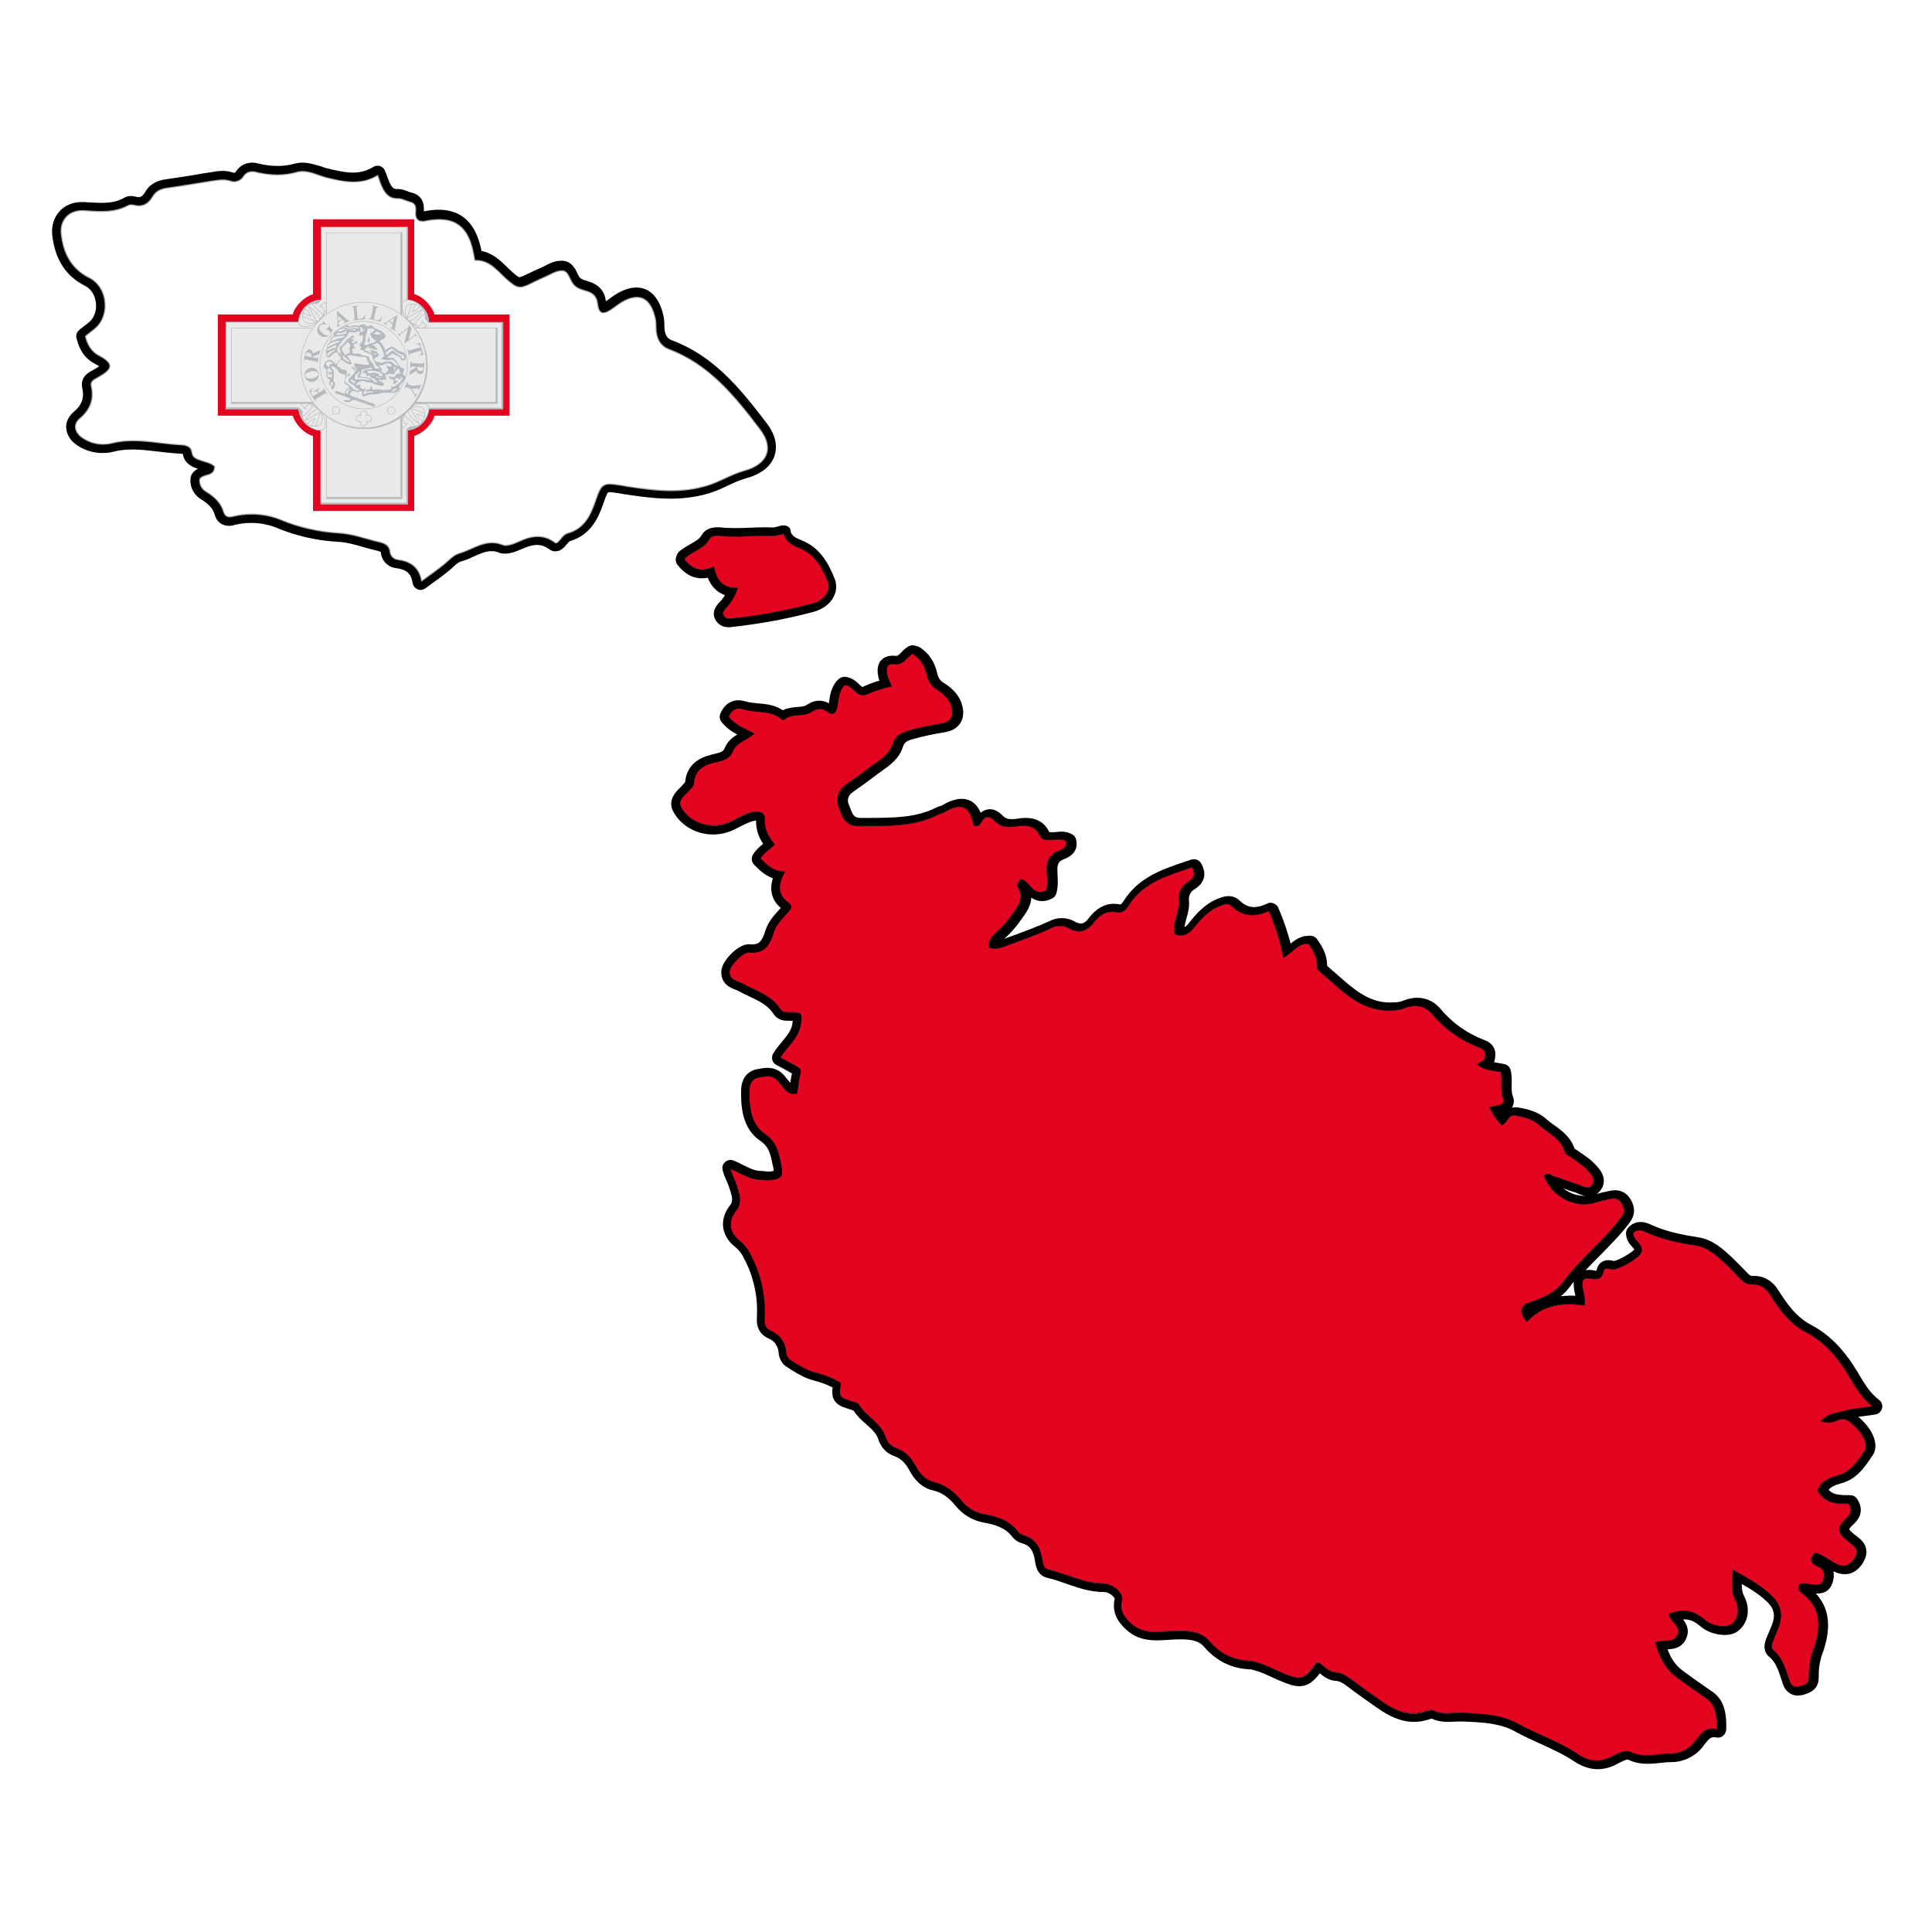 <?xml version="1.0" encoding="utf-8"?>
<!-- Generator: Adobe Illustrator 24.3.0, SVG Export Plug-In . SVG Version: 6.00 Build 0)  -->
<svg version="1.1" id="Layer_1" xmlns="http://www.w3.org/2000/svg" xmlns:xlink="http://www.w3.org/1999/xlink" x="0px" y="0px"
	 viewBox="0 0 931.4 931.4" style="enable-background:new 0 0 931.4 931.4;" xml:space="preserve">
<style type="text/css">
	.st0{fill:#E30520;stroke:#000000;stroke-width:0.25;}
	.st1{fill:none;stroke:#A8A8A8;stroke-miterlimit:10;}
	.st2{fill:#E30520;}
	.st3{fill:#B4BABD;stroke:#B4BABD;stroke-width:0.263;}
	.st4{fill:#E9E9E9;stroke:#B4BABD;stroke-width:0.263;}
	.st5{fill:#E9E9E9;stroke:#B4BABD;stroke-width:0.263;stroke-linejoin:bevel;}
	.st6{fill:#B4BABD;}
	.st7{fill:#B4BABD;stroke:#B4BABD;stroke-width:0.263;stroke-miterlimit:4;}
	.st8{fill:#E9E9E9;}
</style>
<path class="st0" d="M378.2,420.2c-5.8-0.2-8.7-3.3-11.8-6.4c1.8-2.9,4.5-4.4,6.9-6.7c-2.8-3.5-5.1-7.2-4.8-12.3
	c0.2-3.3-2.9-4-5.9-3.3c-3.8,0.9-7,2.9-10.5,4.6c-8.5,4.2-19.4,1.2-23.9-7c-1.7-3.1,1.3-5.6,3.3-7.5c1.3-1.4,2.8-2.6,2.9-4.4
	c0.6-6.9,5.7-8.8,11.2-10c3.3-0.7,6.2-1.7,7.5-5c1.8-4.4,6.5-5.3,10.4-8.6c-4.7-2.5-9.3-4.1-12.4-8.1c1.4-3.3,3.6-4.8,7.4-3.6
	c5.9,1.9,12.7,0.1,18,4.6c0.3,0.3,1.2,0.5,1.4,0.4c3.8-3.4,9.2-1.2,13.2-3.8c2.5-1.6,4.6-2.3,7.6-0.1c3.5,2.6,4.6-0.5,5-3.4
	c0.5-3.5,0.7-7,3.5-9.5c4.2,0.4,5.8,6.8,10.9,4.4c3.7-1.6,7.6-2.9,11.6-3.7c-0.8-2-1.8-3.7-2.2-5.5c-0.5-3-0.5-5.8,4.1-5.2
	c3.9,0.5,5.5-3.3,8.3-5c4,2.4,6.1,6.2,7,10.5c0.6,2.9,2.4,5.5,5,6.9c2.8,1.8,5.4,4,6.6,7.3c1.9,5.1,0.1,8.5-5.4,9.2
	c-5.1,0.8-10.1,1.9-15.1,3.3c-3.5,0.9-6.4,2.6-7.6,6.4c-1.6,5.1-6.2,7.7-10.1,10.6s-8.3,6.2-12.5,9.1c-3.8,2.7-5,6.8-3.5,10.5
	c1.7,4.2,2.7,9.4,9.8,9.3c13-0.2,26,0.6,38.1-5.5c0.9-0.5,1.9-0.6,2.8-1.1c8.4-5,12.6-3.2,14.4,6.2c1.6,0.8,2.8,0.4,3.6-1.3
	c1.6-3.4,4-3.4,6.3-1c3,3.2,6.4,3.4,10.5,2.8c4.5-0.7,9.1-0.8,11.5,4.5c0.9,2,2.7,2.1,4.7,2.1c2.6,0.1,5.3-1,7.8,0.5
	c0.7,3-1.5,4.1-3.4,4.8c-4.9,1.9-6.1,5.5-5.7,10.3c0.2,2.9,0.5,6-0.3,8.8c-6.4,3.3-7.9-4-12-5.5c-1.6,1.2-2.5,2.8-1.5,4.3
	c3,4.8,0,8.3-2.3,11.9c-2.5,3.7-5.5,7.1-8.9,10.1c-2,1.6-3.1,4-3.1,6.6c2.2,0.8,4.6,0.7,6.8-0.2c7.9-2.9,15.9-5.7,23.5-9.2
	c2.6-1.4,5.8-1.3,8.4,0.2c4.8,2.7,8.6,1.5,11.8-2.7c2.8-3.7,6.2-6,11.1-5.1c3,0.6,4.6-1.3,6-3.5c7.1-11.2,19-14.1,30.4-18.2
	c2.2,3.6,0.6,5.6-1.8,7.1c-3.2,1.9-5,5.6-4.5,9.3c0.5,5.4-3.3,10.2-1.9,15.9c3.6,1.4,6.3,0.3,8.8-2.8c3.6-4.5,7.5-8.9,13.3-11
	c2.1-0.8,3.8-1.1,5.5,0.5c5.3,5,11.2,5.2,17.7,2.1c3.1,7.2,5.5,14.8,7,22.5c4.6-2.4,6.8-7.1,12.1-6.7c2,2.9,4,6.1,4.1,10.1
	c0,1,0.1,2.3,0.7,2.8c10.6,8.8,19.8,20.2,35.6,19.2c1.7,0.1,3.3-0.2,4.9-0.7c5.6-2.5,10.7-1.8,14.4,2.6c6,7.2,13.8,12.7,22.5,16
	c1.6,0.6,3,1.3,2.9,3.5c-0.1,2.4,0,2.6-3.7,4.8c3.2,2.8,7.3,2.7,11.3,3.6c1,4.3-0.5,8.9,1.3,13.2c0.5,1.3-0.5,2.5-2.1,2.8
	c-1.5,0.3-2.9,0.7-4.6,1.1c1.4,3.1,3.3,5.9,5.7,8.4c3-0.6,2.9-5.2,6.6-4.6c4.1,0.7,8.1,1.6,11.4,4.5c4.6,4.1,10.9,6.7,12.8,13.5
	c0.2,0.9,1.8,1.4,2.7,2.1c2.5,1.9,5.4,3.5,7.5,5.8c1.8,1.9,4.5,4.4,3,7.3c-1.8,3.2-4.8,1-7.1,0.2c-4-1.2-7.8-2.8-11.8-4
	c-1.4-0.5-2.9-2.1-4.5-0.2c3.8,10.6,15.9,16,25.2,12.6c2.1-0.6,4.2-1.1,6.3-1.5c2.8-0.7,4.8,0,6.2,2.8s0.8,4.4-1,6.7
	c-8.2,10.9-19.2,19.3-27.3,30.3c-3.9,5.3-10,8.1-16.3,10.1c-4.8,1.6-5.3,5-1.4,9.3c7.4-8.2,17-9.4,27.6-7.9c0.7-3.2-0.5-5.9-0.9-8.6
	c-0.5-3.2,0.1-5,3.8-4.4c3.1,0.6,5.5,0.6,6.3-3.4c0.5-2.2,2.8-1.1,4.3-1c3.2,0.2,12.8-5.3,13.9-8.1c0.6-1.5,0-2.9-0.9-4.2
	c-1.2-1.6-3-2.7-3-5.1c1.7-2,4-1.6,5.9-0.7c7.8,3.6,16,5.3,24.4,6.6c6,0.9,10.3,5.1,14.6,9.1c2.4,2.3,4.7,4.7,7,7.1
	c1.4,1.5,3,2.6,5.2,2.5c4.2-0.2,7,1.7,9.2,5.3c4.5,7.1,9.2,13.7,17.3,17.9c8.4,4.4,14.9,11.7,19.9,20c3.2,5.3,6.1,11,12,15.7
	c-5.5,0.9-9.6,1.1-13.5,2.2s-8.1,1.2-11.4,5c3,0.7,5.3,0.8,7.4-0.3c4.4-2.2,6.8,0.6,9.5,3.2c3.3,3.2,6.2,8.5,4.1,11.5
	c-3.2,4.6-6.5,10.1-12.9,11.8c-4,1.1-8,2.6-9.6,7.1c3.2,6.3,9,6.5,14.9,6.4c1.8,2.8,1.3,4.9-1.1,7.1c-4.8,4.5-4.5,6.8,0.9,11.1
	c2.5,2,5.8,3.7,3.1,8c-2.6,4-5.4,4.9-10,2.3c-3-1.7-5.7-4-9.3-4.8c-2.3,2.9-2.2,5,1.4,6.5c2.9,1.2,3.8,3.3,2.8,6.5s-3.4,2.4-5.7,2.3
	c-1.9-0.1-3.9-1.1-5.8-0.1c-1.2,2,0,3.3,1.3,4.3c9.9,7.4,8.8,17.3,5.5,27.1c-1.6,4.2-2.3,8.6-2.2,13c0.2,3.3-1.7,4-4.4,4.8
	s-4.1-0.2-5-2.5c-2-5.4-3.2-11.2-8.1-15.1c-1.1-0.9-0.6-2.8,0-4.3c0.8-2,1.7-4,2.5-6c2.2-5.5,1.9-10.7-2.5-15.2
	c-5.4-5.5-12.1-9-19.2-13c-0.3,5.5-1.2,9.8,1.2,14.4c1.8,3.5,2,8.3-1.6,11.5c-2.7,2.4-9.5,1.2-13-1.7c-5.9-4.9-10.3-5.6-17.5-3
	c0.5,3.8,6,5.7,4.2,10c-1.9,4.5-6.9,1.9-10.7,3.8c1.9,6.2,4.2,12,9.7,16.2c4.9,3.7,9.9,7.2,15,10.7c4.6,3.2,5.1,8.9,4.9,14.8
	c-5.1-0.9-7.3,1.8-10,5.4c-2.8,4-7.5,6.5-12.4,6.5c-6.3-0.1-12.6,2.3-19.1-0.8c-2.9-1.4-6.5,0.9-9.4,2.3c-5.7,2.8-10.9,2.2-16-1.2
	c-9-6.1-19.4-9.5-28.9-14.7c-8.3-4.6-17.5-4.8-26.7-5.3c-4.8-0.3-9.6,1.3-14.2-1.2c-0.8-0.5-2.3-0.1-3.4,0.3c-7.9,2.9-14.6,0-21-4.3
	c-4.9-3.4-9.8-6.9-14.6-10.5c-2.6-2-5.2-3.7-8.5-3.9c-3.5-0.3-5.3-3.3-7.9-4.7c-1.1-0.1-1.5,0.8-2,1.4c-4.9,6.7-6.8,7.3-14.7,3.9
	c-4.6-1.9-9-4.4-13.9-5.6c-0.6-0.2-1.3-0.4-1.9-0.5c-8.2-0.2-14.6-3.1-20.3-9.7c-4.7-5.4-12.6-5-19.7-4.6
	c-6.1,0.4-12.4,1.1-17.5-3.4c-3.5-3.1-6.1-6.4-4.8-11.7c0.8-3.1-4-7.8-9.1-7.9c-9.4-0.1-17.5-4.7-26.3-6.7c-2.3-0.5-2.7-2.8-3-4.8
	c-0.9-5.7-3.1-10.1-9.1-11.8c-1-0.3-1.8-0.8-2.5-1.6c-4.1-5.5-10.1-7.4-16.4-8.5c-4.4-0.8-8.4-3.2-11.2-6.8c-3.4-4.1-7.4-7.4-13-8.7
	c-3.9-0.9-6.9-4-8.8-7.7c-2.1-4-4.9-7-9.2-8.6c-2.6-0.8-4.6-2.9-5.4-5.5c-2.2-6.9-9.3-9.7-12.8-15.6c-0.4-0.7-1.7-1-2.6-1.3
	c-7.1-2.2-7.1-2.2-6.1-9.1c-3.8-2.3-7.9-3.9-12.2-5c-4.5-1.1-8.2-3.7-12-6c-1.3-0.8-2.1-2.2-2.2-3.7c-0.2-4.6-3-8.7-7.3-10.4
	c-2.7-1.2-3.2-3.3-3.1-6.1c0.6-10.7-1.7-21.4-6.8-30.8c-1.2-2.5-3-4.8-5.1-6.5c-5.2-4.1-5.8-9.5-1.8-14.6c3.2-4.1,1.5-8.3,0.2-12.3
	c-0.8-2.6-2.2-5-3-8c5,2.1,9.3,5.3,14.7,5.3c1.5,0,3,0.4,4.5,0.2c5.9-0.6,6.4-2,5.2-7.8s-2.1-10.5-7.9-14.5
	c-6.5-4.5-7.5-13-7.3-20.9c0.1-2.7,1-5.5,4.2-6.2c3.5-0.7,7-1.7,9.9,2c4.9,6.1,5.1,5.9,8.9,5.7c0.5-3.2,0.8-6.5,1.6-9.7
	c0.5-2.1-0.7-2.7-2-3.4c-2.4-1.4-4.9-2.7-7.7-4.2c3.4-5.5,8.7-9.2,9.8-15.7c1-5.4,0.8-6.2-4.7-6.1c-1.9,0-3.8,0.3-5-1.5
	c-4.4-6.8-11.9-8.8-18.4-12.4c-2.6-1.4-6.6-1.6-6.1-6.1c0.3-2.8,6.5-9.1,9.3-8.9c7.3,0.7,10.1-3.5,11.9-9.5c1.1-3.7,3.9-6.5,6.5-9.4
	c1.2-1.3,3-3.1,1.1-4.7C374.5,431.5,374.8,426.4,378.2,420.2z"/>
<path class="st1" d="M182.2,84.2c1,2.8,1.5,4.4,2.2,5.9c1.5,3.1,3.4,5.6,7.5,5.4c1.9-0.1,3.8,1.2,5.7,1.6c3.1,0.7,3.2,2.8,3,5.3
	c-0.3,3.3,1.5,4.6,4.6,3.9c13.6-2.7,20.7,2.2,23.3,15.9c0.2,1,0.4,1.9,0.6,3.1c6.9-0.2,10.6,4.9,15,8.9c5.4,4.8,6.4,5.1,12.7,1.8
	c1.8-0.9,3.6-1.7,5.4-2.5c2.9-1.2,5.9-3.3,8.8-3.2c3.2,0,3.7,4.2,5.5,6.5s4.2,2.6,6.5,3.4c3.2,1,4.9,2.7,5.3,6.2
	c0.6,4.7,2.3,5.2,6.3,2.6c1.4-0.9,2.7-2,4.1-2.9c9.8-6.3,15.4-2.2,17.5,7.7c0.4,1.9,0.2,4,0.4,6c0.5,3.9,2.1,6.9,6,8.4
	c19.5,7.3,32,22.9,44,38.7c7,9.2,3.6,17.1-7.6,20.2c-5.9,1.6-11.1,4.9-17,6.9c-13.5,4.4-26.6,2.7-39.9,0.7c-0.5-0.1-1-0.2-1.5-0.3
	c-10.2-1.6-10.3-1.6-13.6,8c-2.4,6.9-5.6,12.8-13.3,14.9c-2.4,0.7-3.2,3.4-5.2,4.6c-0.3,0-0.7,0.2-0.9,0c-4.8-3.7-9.8-3.7-15.3-1.5
	c-3.2,1.3-7.4,3.5-10,2.5c-8.1-3.2-13.9,2.1-20.6,4c-3.1,0.9-4.9,3.2-7.2,5.1c-3.4,2.8-7.1,5.4-11.4,8.5c-1.1-7-5.4-9.7-11.4-10.5
	c-2.1-0.2-3.7-1.9-3.9-4c-0.3-2.8-2.3-3.8-4.7-4.4c-6.6-1.5-13.2-4.1-19.9-4.4c-9.6-0.6-19-2.7-27.9-6.4c-7.3-3-15.4-3.5-23-1.6
	c-2.2,0.6-4,0.2-4.7-2.3c-1.3-4.5-4.5-7.3-8.2-9.6c-2.4-1.3-3.7-3.9-3.3-6.5c1.8-2.8,7.2-1,7.1-5.9c-1.8-1.6-4.2-1.9-6.4-2.7
	s-4.2-1.3-4.6-4.4c-0.3-2.5-3-3.1-5.1-3.1c-10.9-0.5-21.6-3.6-32.8-0.9c-5.3,1.4-10.9,0.3-15.2-2.9c-3.4-2.6-4.1-6.5-0.9-9.2
	c5-4.2,7-9.1,5.6-15.4c-0.7-2.9,1.9-3.7,3.6-4.7c6.4-3.7,7.7-6,0.2-10c-3.8-2-5.7-5.4-6.7-9.6c1.7-1.4,3.4-2.6,5-4
	c7.2-6.4,5.6-19.7-3-23.9c-8.8-4.4-12.6-12.1-13.6-21.2c-0.8-7,4-12,11.1-11.6c7.3,0.5,14.6,1.3,21.4-2.5c0.9-0.4,2-0.4,2.9-0.1
	c4,1,6.7-0.6,8.7-4c1.6-2.8,4.2-3.9,7.4-4.3c7.2-1,14.5-2.3,21.7-3.4c2.8-0.4,5.5-0.9,8.4,0c2.3,0.9,4.8,0.1,6.2-1.9
	c1.2-2.1,3.7-3,6-2.4c6.7,1.6,13.2,2,20,0.1c4.7-1.3,9.2,1.2,13.8,2.5C165.2,87.3,173.8,89.4,182.2,84.2z"/>
<g>
	<path class="st2" d="M199.7,105.7v36.1c1.9,0.5,4.1,1.8,6,3.8c1.9,1.9,3.2,4.1,3.8,6h36.1v48.8h-36.1c-0.5,1.9-1.8,4.1-3.8,6
		c-1.9,1.9-4.1,3.2-6,3.8v36.1h-48.8v-36.1c-1.9-0.5-4.1-1.8-6-3.8c-1.9-1.9-3.2-4.1-3.8-6H105v-48.8h36.1c0.5-1.9,1.8-4.1,3.8-6
		c1.9-1.9,4.1-3.2,6-3.8v-36.1L199.7,105.7L199.7,105.7z"/>
	<g>
		<rect x="196" y="109.5" class="st3" width="0.6" height="36.1"/>
		<rect x="196" y="207.3" class="st3" width="0.6" height="35.3"/>
		<rect x="206.3" y="196.6" class="st3" width="36.1" height="0.6"/>
		<rect x="108.8" y="196.6" class="st3" width="35.7" height="0.6"/>
		<rect x="241.9" y="155.4" class="st3" width="0.6" height="41.3"/>
		<rect x="154.7" y="242.5" class="st3" width="41.9" height="0.6"/>
	</g>
	<path class="st4" d="M241.9,155.4h-35.2c0.1-2-0.8-5.1-3.2-7.5c-2.3-2.3-5.4-3.3-7.4-3.2v-35.2h-41.3v35.2c-2-0.1-5.1,0.9-7.5,3.2
		c-2.3,2.3-3.3,5.4-3.2,7.4h-35.2v41.3H144c-0.1,2,0.9,5.1,3.2,7.5c2.3,2.3,5.4,3.3,7.4,3.2v35.2H196v-35.2c2,0.1,5.1-0.8,7.5-3.2
		c2.3-2.3,3.3-5.4,3.2-7.4h35.2V155.4z"/>
	<g>
		<path d="M150.6,151.3"/>
		<path class="st5" d="M150.7,146.3c0.5,1.7,4.2,4.8,5.2,5.1c-0.3,0.9-1.2,1.9-1.8,2.6c-0.2-2.2-3.6-5.5-5.5-6.2
			c0.6,0.7,3.3,5.8,4.2,7.3c-1.5-0.6-5.7-2-6.9-2.4c0-0.9,0.1-1.4,0.3-2.1c0.5,0.8,2.2,1.5,3.6,1.9c-0.2-1-1.8-3.6-2.9-3.5
			C147.3,148,149,146.5,150.7,146.3z"/>
		<path class="st4" d="M152.9,146.4c-1.3-0.4-3.5-0.2-5.4,1.7c-1.6,1.6-2.3,5.4-0.7,7s5.4,0.9,7-0.7c1.5-1.5,3.6-4.5,1.9-6.2
			c-0.3-0.3-0.8-0.5-1.4-0.4l2.2-2.2c2.3,2.3,0.3,6.2-2.5,9c-2,2-5.8,3.6-9.1,2.5c-2.4-1.9,0.3-7.2,2.3-9.2c1.6-1.6,4.2-3.2,7.4-3.2
			v0.2L152.9,146.4z"/>
		<path class="st6" d="M147.2,147.9c1.6-1.6,4.2-3.2,7.4-3.2v0.2l-1.8,1.5c-1.3-0.4-3.5-0.2-5.4,1.7L147.2,147.9z"/>
	</g>
	<g>
		<path d="M150.6,200.7"/>
		<path class="st5" d="M145.7,200.7c1.7-0.5,4.8-4.2,5.1-5.2c0.9,0.3,1.9,1.2,2.6,1.8c-2.2,0.2-5.5,3.6-6.2,5.5
			c0.7-0.6,5.8-3.3,7.3-4.2c-0.6,1.5-2,5.7-2.4,6.9c-0.9,0-1.4-0.1-2.1-0.3c0.8-0.5,1.5-2.2,1.9-3.6c-1,0.2-3.6,1.8-3.5,2.9
			C147.4,204,145.8,202.3,145.7,200.7z"/>
		<path class="st4" d="M145.8,198.5c-0.4,1.3-0.2,3.5,1.7,5.4c1.6,1.6,5.4,2.3,7,0.7s0.9-5.4-0.7-7c-1.5-1.5-4.5-3.6-6.2-1.9
			c-0.3,0.3-0.5,0.8-0.4,1.4l-2.2-2.2c2.3-2.3,6.2-0.3,9,2.5c2,2,3.6,5.8,2.5,9.1c-1.9,2.4-7.2-0.3-9.2-2.3
			c-1.6-1.6-3.2-4.2-3.2-7.4h0.2L145.8,198.5z"/>
		<path class="st6" d="M147.3,204.1c-1.6-1.6-3.2-4.2-3.2-7.4h0.2l1.5,1.8c-0.4,1.3-0.2,3.5,1.7,5.4L147.3,204.1z"/>
	</g>
	<g>
		<path d="M200.1,200.7"/>
		<path class="st5" d="M200,205.6c-0.5-1.7-4.2-4.8-5.2-5.1c0.3-0.9,1.2-1.9,1.8-2.6c0.2,2.2,3.6,5.5,5.5,6.2
			c-0.6-0.7-3.3-5.8-4.2-7.3c1.5,0.6,5.7,2,6.9,2.4c0,0.9-0.1,1.4-0.3,2.1c-0.5-0.8-2.2-1.5-3.6-1.9c0.2,1,1.8,3.6,2.9,3.5
			C203.4,204,201.7,205.5,200,205.6z"/>
		<path class="st4" d="M197.8,205.6c1.3,0.4,3.5,0.2,5.4-1.7c1.6-1.6,2.3-5.4,0.7-7s-5.4-0.9-7,0.7c-1.5,1.5-3.6,4.5-1.9,6.2
			c0.3,0.3,0.8,0.5,1.4,0.4l-2.2,2.2c-2.3-2.3-0.3-6.2,2.5-9c2-2,5.8-3.6,9.1-2.5c2.4,1.9-0.3,7.2-2.3,9.2c-1.6,1.6-4.2,3.2-7.4,3.2
			V207L197.8,205.6z"/>
		<path class="st6" d="M203.5,204.1c-1.6,1.6-4.2,3.2-7.4,3.2V207l1.8-1.5c1.3,0.4,3.5,0.2,5.4-1.7L203.5,204.1z"/>
	</g>
	<g>
		<path d="M200.1,151.2"/>
		<path class="st5" d="M205,151.3c-1.7,0.5-4.8,4.2-5.1,5.2c-0.9-0.3-1.9-1.2-2.6-1.8c2.2-0.2,5.5-3.6,6.2-5.5
			c-0.7,0.6-5.8,3.3-7.3,4.2c0.6-1.5,2-5.7,2.4-6.9c0.9,0,1.4,0.1,2.1,0.3c-0.8,0.5-1.5,2.2-1.9,3.6c1-0.2,3.6-1.8,3.5-2.9
			C203.3,148,204.9,149.7,205,151.3z"/>
		<path class="st4" d="M204.9,153.5c0.4-1.3,0.2-3.5-1.7-5.4c-1.6-1.6-5.4-2.3-7-0.7s-0.9,5.4,0.7,7c1.5,1.5,4.5,3.6,6.2,1.9
			c0.3-0.3,0.5-0.8,0.4-1.4l2.2,2.2c-2.3,2.3-6.2,0.3-9-2.5c-2-2-3.6-5.8-2.5-9.1c1.9-2.4,7.2,0.3,9.2,2.3c1.6,1.6,3.2,4.2,3.2,7.4
			h-0.2L204.9,153.5z"/>
		<path class="st6" d="M203.4,147.9c1.6,1.6,3.2,4.2,3.2,7.4h-0.2l-1.5-1.8c0.4-1.3,0.2-3.5-1.7-5.4L203.4,147.9z"/>
	</g>
	<g>
		<rect x="193.2" y="112.2" class="st3" width="0.6" height="45.9"/>
		<rect x="111.5" y="193.9" class="st3" width="45.9" height="0.6"/>
		<rect x="239.1" y="158.1" class="st3" width="0.6" height="35.8"/>
		<rect x="193.2" y="193.9" class="st3" width="0.6" height="45.9"/>
		<rect x="193.8" y="193.9" class="st3" width="45.9" height="0.6"/>
		<rect x="157.4" y="239.8" class="st3" width="36.4" height="0.6"/>
	</g>
	<polygon class="st4" points="157.4,193.9 111.5,193.9 111.5,158.1 157.4,158.1 157.4,112.2 193.2,112.2 193.2,158.1 239.1,158.1 
		239.1,193.9 193.2,193.9 193.2,239.8 157.4,239.8 	"/>
	<g>
		<ellipse class="st7" cx="175.7" cy="176.4" rx="30.3" ry="30.3"/>
		<path class="st3" d="M175.7,176.4"/>
	</g>
	<g>
		<path class="st4" d="M175.3,206.3c16.7,0,30.3-13.6,30.3-30.3s-13.6-30.3-30.3-30.3S145,159.3,145,176S158.6,206.3,175.3,206.3z"
			/>
		<path class="st4" d="M175.3,176"/>
	</g>
	<g>
		<path class="st4" d="M175.3,197.1c11.7,0,21.1-9.4,21.1-21.1c0-11.7-9.5-21.1-21.1-21.1c-11.7,0-21.1,9.4-21.1,21.1
			C154.2,187.7,163.7,197.1,175.3,197.1z"/>
		<path class="st4" d="M175.3,176"/>
	</g>
	<g>
		<g>
			<path class="st6" d="M157.9,190.1l-0.2,0.1c-0.3-0.4-0.7-0.7-1.2-0.4l-4.1,2.4c-0.5,0.3-0.3,0.8-0.2,1.2l-0.2,0.1l-3-5.1l1.8-1.1
				l0.1,0.2c-1.1,0.7-1,1.9-0.7,2.4c0.2,0.3,0.3,0.6,0.5,0.8c0.1,0.2,0.3,0.3,0.7,0c0.4-0.2,1.9-1.1,1.9-1.1
				c-0.2-0.3-0.6-1.3-2.1-0.7l-0.1-0.2l2.9-1.7l0.1,0.2c-1.4,1-0.7,1.9-0.5,2.2l1.9-1.1c0.5-0.3,0.4-0.7,0.3-1.1l0.2-0.1
				L157.9,190.1z"/>
		</g>
		<path class="st6" d="M153.4,180.2c-0.2-1.1-1.7-1.5-3.4-1.2s-3,1.1-2.8,2.2c0.2,1.1,1.7,1.5,3.4,1.2
			C152.3,182.1,153.5,181.3,153.4,180.2h0.2c0.4,2.1-0.9,3.6-2.7,3.9c-1.8,0.3-3.5-0.6-3.9-2.8c-0.4-2.1,0.9-3.6,2.7-3.9
			c1.8-0.3,3.5,0.6,3.9,2.8H153.4z"/>
		<path class="st6" d="M150.1,172.2c0.3-1.6-0.3-2-1.2-2.2s-1.5,0.2-1.6,0.9c-0.1,0.4,0,0.7,0.3,0.8L150.1,172.2h0.2l2.2,0.4
			c0.6,0.1,0.8-0.3,0.9-0.6h0.2l-0.6,3.2h-0.2c0-0.5,0-0.8-0.6-1l-4.7-0.9c-0.6-0.1-0.8,0.4-0.9,0.8h-0.2l0.7-3.2
			c0.3-1.6,1.1-2.7,2.3-2.4c0.9,0.2,1.3,0.9,1.3,1.9l3.3-1.4c0.1,0,0.2-0.1,0.2-0.3h0.2l-0.4,1.9l-3.5,1.5c0,0.1-0.1,0.3-0.1,0.3
			L150.1,172.2z"/>
		<g>
			<path class="st6" d="M159,161.2c-1.4,1.5-3.3,1.8-4.9,0.3c-1.6-1.4-1.4-3.4-0.2-4.7c0.5-0.6,1.1-0.8,1.5-1s0.3-0.5,0.3-0.7
				l0.2-0.2l1.6,1.5l-0.2,0.2c-1.5-0.6-2.5-0.1-3.1,0.5c-0.3,0.4-1,1.5,1.1,3.3C157.3,162.2,158.3,161.7,159,161.2
				c0.2-0.4,0.5-0.9,0.1-1.2c-0.3-0.3-0.8-0.7-0.9-0.9c-0.4-0.4-0.7-0.2-1.1,0.1l-0.1-0.1l2.1-2.3l0.1,0.1c-0.2,0.4-0.4,0.7,0,1.1
				c0.4,0.4,1.2,1.1,1.2,1.1C160.2,159.7,159.5,160.7,159,161.2z"/>
		</g>
		<path class="st6" d="M163.9,154.4l1-0.5c-1.9-1.6-2-1.7-2-1.7s0.1,0.9,0.2,2.6L163.9,154.4l0.2,0.4l-0.9,0.4c0,0.3,0,0.6,0,0.9
			c0.1,0.8,0.5,0.7,1,0.5l0.1,0.2l-1.8,0.9l-0.1-0.2c0.3-0.2,0.4-0.6,0.4-1.1c-0.4-6.1-0.4-6.2-0.4-6.2l0.3-0.2c0,0,0.2,0.2,4.6,4
			c0.3,0.3,0.5,0.6,1.2,0.4l0.1,0.2l-3,1.5l-0.1-0.2c0.6-0.4,0.9-0.6,0.5-1.1c-0.3-0.3-0.6-0.5-0.8-0.7l-1.2,0.6L163.9,154.4z"/>
		<g>
			<path class="st6" d="M172.7,147.3v0.2c-0.4,0.1-0.9,0.3-0.8,0.9l0.5,4.7c0.1,0.6,0.3,0.7,0.6,0.7s0.5-0.1,0.9-0.1
				c0.8-0.1,1.7-0.7,1.9-2.1h0.3l-0.2,2.3l-5.8,0.6v-0.2c0.4-0.1,0.9-0.3,0.9-0.9l-0.5-4.8c-0.1-0.6-0.5-0.7-0.9-0.7v-0.2
				L172.7,147.3z"/>
		</g>
		<g>
			<path class="st6" d="M182.4,148v0.2c-0.5,0-0.9,0-1,0.5l-1.1,4.6c-0.1,0.5,0.1,0.8,0.4,0.8c0.3,0.1,0.5,0.1,0.8,0.2
				c0.7,0.2,1.8-0.1,2.5-1.4l0.3,0.1l-0.9,2.1l-5.7-1.4v-0.2c0.4,0,1,0,1.1-0.5l1.1-4.7c0.1-0.5-0.2-0.8-0.7-0.9v-0.2L182.4,148z"/>
		</g>
		<path class="st6" d="M188.6,155.2l0.8,0.6c0.5-2.4,0.5-2.5,0.5-2.5s-0.7,0.5-2.1,1.4L188.6,155.2l-0.2,0.4l-1-0.6
			c-0.2,0.2-0.5,0.3-0.8,0.5c-0.7,0.5-0.3,0.8,0.1,1.2l-0.1,0.2l-1.7-1.1l0.1-0.2c0.3,0.1,0.7,0,1.1-0.2c5.1-3.4,5.2-3.4,5.2-3.4
			l0.3,0.2c0,0,0,0.3-1.2,6.1c-0.1,0.4-0.2,0.7,0.3,1.2l-0.1,0.2l-2.8-1.9l0.1-0.2c0.6,0.3,1,0.5,1.2-0.2c0.1-0.4,0.1-0.7,0.2-1
			l-1-0.7L188.6,155.2z"/>
		<g>
			<path class="st6" d="M197,157c0.1-0.2-0.1-0.2-0.1-0.3l0.2-0.1l1.3,1.8l-1.4,5.3l2.7-1.9c0.5-0.3,0.3-0.7,0.1-1.1l0.2-0.1
				l1.1,1.6l-0.2,0.1c-0.3-0.3-0.6-0.5-1.1-0.2l-4.7,3.4l-0.2-0.3l1.8-6.7l-3.6,2.6c-0.5,0.3-0.3,0.7-0.1,1.1l-0.2,0.1l-1.2-1.6
				l0.2-0.1c0.3,0.3,0.6,0.6,1.1,0.2l3.9-2.8L197,157z"/>
		</g>
		<g>
			<path class="st6" d="M196.4,168.4l0.2-0.1c0.2,0.3,0.4,0.7,1,0.6l5.2-1.5l-0.1-0.3c-0.2-0.7-1-1.4-2-1.1l-0.1-0.2l1.9-0.5
				l1.6,5.7l-1.9,0.5l-0.1-0.2c0.9-0.3,1.3-1.3,1.1-2l-0.1-0.3l-5.2,1.5c-0.6,0.2-0.6,0.6-0.5,1l-0.2,0.1L196.4,168.4z"/>
		</g>
		<path class="st6" d="M201.2,176.9c-0.1,1.7,0.5,2,1.4,2c0.9,0.1,1.5-0.4,1.5-1.1c0-0.4-0.1-0.7-0.4-0.7l-2.2-0.2H201.2l-2.5-0.2
			c-0.6,0-0.7,0.4-0.8,0.7h-0.2l0.2-3.3h0.2c0,0.4,0.1,0.8,0.7,0.9l4.8,0.3c0.6,0,0.7-0.5,0.8-0.9h0.2l-0.2,3.3
			c-0.1,1.6-0.7,2.8-2,2.7c-0.9-0.1-1.4-0.7-1.5-1.7l-3.1,1.8c-0.1,0.1-0.1,0.2-0.1,0.3h-0.2l0.1-1.9l3.3-1.9c0-0.2,0-0.3,0-0.3
			L201.2,176.9z"/>
		<g>
			<path class="st6" d="M196.2,186.7c-0.5-0.2-0.9,0.2-1.1,0.5l-0.2-0.1l1.5-3.2l0.2,0.1c-0.1,0.4-0.2,1,0.3,1.2
				c0.4,0.2,1.6,0.8,1.6,0.8s1.6-0.1,3.5-0.3c0.6,0,0.8,0,1-0.4l0.2,0.1l-1.4,2.9l-0.2-0.1c0.2-0.5,0.3-1-0.3-0.9
				c-0.9,0-2.8,0.2-2.8,0.2l1.3,2.1c0.5,0.8,1,0.4,1.2-0.1l0.2,0.1l-1,2l-0.2-0.1c0.1-0.5,0-0.8-0.4-1.4l-1.6-2.6
				C198,187.6,196.6,186.9,196.2,186.7z"/>
		</g>
	</g>
	<g>
		<path class="st6" d="M173.1,157.1c0.6-0.8,1.6-0.4,1.9-0.7c0.3-0.3,1.2,0.2,1.6,0.9c0.6,0.1,1.4-0.1,1.7-0.3
			c0.2-0.2,0.8-0.4,1.4,0.3c1,1.3,3.2,1.6,4.5,2.6c1.6,1.2,3.3,2.9-1.4,4.4c1.7,1.7,2.7,3.6,2.9,4.7c2.2-1.9,3.2-2.3,4.3-1.4
			c1.1,0.8,2.8,1.9,3.8,2.1c1,0.2,2.1,1.2,2,2.3s-0.7,1.8-1.6,1.8c-0.9,0-1-0.4-1.2-1.2c-0.3-0.8-1.4-1-2.4-1.5
			c-1.5-0.8-1.5-0.7-2.6,0.1c-0.5,0.4-1,0.5-1,1s0.3,0.4,1.2,0.3c0.9-0.1,1.6-0.1,2.6,1.3c1,1.4,1.9,3.1,3,3.5s1.2,0.7,0.8,1.7
			c-0.5,1-0.8,1.4,0.2,1.9c0.9,0.5,0.9,1,0.4,1.8s-2,2.7-2.8,3.4c-0.1,1.2,0.7,1,0.2,1.5c-0.6,0.6-1,1.9-3.6,1.8
			c-2.6-0.1-4-0.3-5.8,0.3s-5.2,0.1-7.3,1.3c-1.2,0.7-1.4-1-1.4-1.4c0.1-0.9-0.5-1.3-1.3-0.8s-1,0.3-1.5,0c-0.5-0.4-1.7-0.4-2.3,0.1
			s-1.3,1.4,0.1,2c4,1.5,8.2,2.9,10.9,3.9c0.8,0.3,0.6,1.6-1,1c-3.8-1.4-6.4-2.3-8.5-3c-0.9-0.3-1.5,1.3-4.1,1
			c-1.4-0.2-1.5-1,0.1-0.9s2.9-0.5,1.4-1c-2.1-0.8-3.9-1.4-6.4-2.3c-0.7-0.3-0.4-1.4,0.8-1c1.1,0.4,2,0.8,2.9,1.1
			c0.8,0.2,0.9-0.1,0.8-0.7c-0.1-0.5,0.7-1.7,2.2-2c-0.4-0.7-1.4-1.7-1.9-1.8c-0.6-0.2-1-0.6-0.5-2c0.5-1.5,0.9-2.5-0.4-2.7
			c-1.3-0.2-2.7-0.7-3.1-2.5c-1.8-1.4-2.6-1.7-2.9-1.2c-0.3,0.5-0.1,0.6,0.4,1c0.9,0.7,1,2.2,0.5,5.5c-0.1,0.5,0.1,0.6,0.5,1
			s0.4,2.2-0.7,3.2c-0.8,0.7-0.9-0.4-0.8-0.8c0.1-0.4,0-0.8-0.5-1c-0.5-0.3-0.6-0.5-0.4-1.3c0.3-0.8,0.5-1.2-0.1-1.6
			c-0.6-0.3-1.6-1-1.3-2.2s0.2-2.2-0.8-3.1c-1.1-0.9-0.4-2.2,0.4-3.1c0.9-0.9,2.4-2.1,5,1.4c0.5-0.8,1.5-2.3,2.4-3v-0.6
			c-0.6-0.1-1.3-1.2-1.6-1.9s-1.3-0.6-2.3,0.4s-1.6,1.8-2.3,1.7c-0.6-0.2-1.4-1.3-0.8-2.1c-0.3-0.8-0.6-1.7,0.4-2.5
			c-0.2-1.1-0.2-2,1.4-2.7c-0.1-1,0.2-2.5,1.8-3.1c0-0.2-0.2-0.7-0.2-1.1c1.4-1.5,4.9-3.7,6.2-4.2c0.9-0.1,1.2,1.2,2.1,0.6
			c0.7-0.4,1.6-0.7,2.9-0.4C172.6,157.1,172.9,157.2,173.1,157.1z"/>
		<g>
			<path class="st8" d="M161.7,167.9c0.1-0.3,0.2-0.9,0.5-1.2s-0.2-0.6-1.2,0s-2.3,1.2-3,1.5c-0.7,0.4-1,1.3,0.3,0.7s2.2-1,2.6-1.2
				c0.4-0.2,0.3,0.2,0.2,0.3C161.1,168.1,161.6,168.2,161.7,167.9z"/>
			<path class="st8" d="M161.1,168.6c-0.6,0.5-1.4,0.5-2.3,1.1c-0.9,0.6-1.2,0.9-1.1,1.4c0.1,0.6,0.3,0.8,0.9,0.1
				c0.6-0.7,1.8-1.7,2.5-2C161.7,169.1,161.6,168.2,161.1,168.6z"/>
			<path class="st8" d="M158.9,165.7c1.1-0.7,2.5-1.1,3.7-1.4c1.2-0.3,1.7,0.4,0.4,0.8c-1.3,0.4-3.5,1.5-4.3,2
				C157.8,167.5,157.6,166.5,158.9,165.7z"/>
			<path class="st8" d="M159.6,164.7c0.1-0.5,0.3-2.5,2.7-2.5c0.9,0,3-0.4,3.5-0.4s0.2,0.9-0.7,1
				C164.2,162.8,160.4,164.2,159.6,164.7z"/>
			<path class="st8" d="M167.4,159.9c-0.4,0.3-0.7,0.8-0.7,1.1c-1.4-0.2-1.7,0.4-2.5,0.4c-0.7,0-2.2-0.1-2.6,0.1
				c0.6-0.6,1.2-1.2,1.9-1s1.2,0.2,2.1-0.3C166.4,159.7,167,159.4,167.4,159.9z"/>
			<path class="st8" d="M162.7,159.6c1.6-1.2,2.8-1.4,4.1-1c1.3,0.5,2.7,0.5,3.2,0.2s1-0.2,1.3,0.1c0.2,0.4,0.7,0.6-0.6,0.4
				c-1.2-0.1-2.9-0.1-3.5-0.4c-0.7-0.3-1.5,0-1.9,0.3C164.9,159.7,163.5,160,162.7,159.6z"/>
			<path class="st8" d="M166.5,157.4c1,0.5,2.8,0.6,3.5,0.3c0.7-0.2,2.3-0.4,2.8,0.3l-0.5,0.5c-0.5-0.5-1.6-0.6-2.3-0.3
				s-1.8,0.3-2.5,0s-1.5-0.4-1.8-0.3C165.9,157.6,166.2,157.5,166.5,157.4z"/>
			<path class="st8" d="M160.2,175.1c-1-1.5-2.3-1-2.9-0.1c-0.6,0.9,0.3,0.4,0.2,0.9s0.4,0.4,0.5,0.7c0.1,0.4,0.7,0.4,0.8-0.2
				c0.1-0.6,0.5-1.3,0.9-1C160,175.8,160.5,175.5,160.2,175.1z"/>
			<path class="st8" d="M158.4,177.4c0,0.4-0.1,0.7-0.4,0.6c-0.4-0.1-0.6,0.2-0.1,0.7s0.2,0.8,0.1,1.2c-0.2,0.4-0.5,1.4,0.3,1.9
				c0.5,0.3,0.8-0.2,1.1,0.2s0.6,0,0.6-0.9c0-1-0.2-1.2-0.6-0.8c-0.4,0.4-0.8,0.4-0.9,0c-0.1-0.4-0.3-1,0.5-0.9s1.2-0.1,0.7-0.8
				C158.5,176.9,158.4,177,158.4,177.4z"/>
			<path class="st8" d="M173.5,157.7c0.3,0.4,0.4,1.7,0.4,2.3c0,0.4,0.2,0.4,0.5,0c0.4-0.6,1.3-0.3,1.3-1.2c0-0.1-0.3-0.1-0.4,0.1
				c-0.1,0.2-0.5,0.1-0.6-0.4C174.7,158.1,174.3,157.4,173.5,157.7z"/>
			<path class="st8" d="M181.8,159.9c-0.6,0-0.7,0.1-0.8,0.3c0,0.2-0.3,0.3-0.5,0.3c-0.3,0-0.4,0.5,0.1,0.5c0.7,0-0.1,0.3,1.1,0.3
				c0.8,0,1.5-0.1,1.7-0.2c0.2-0.1,0.3-0.2-0.1-0.5C182.8,160.3,182.4,160,181.8,159.9z"/>
			<path class="st8" d="M177.3,158.6c-0.4,0.7-0.4,2.1-0.8,2.9c-0.4,0.8-0.1,2.5-0.5,3.2c-0.4,0.8-0.6,2.1,0.8,1.6
				c1.4-0.5,2.6-1,3.3-1.1c0.7-0.2,1.4-1.1,0.6-1.4c-0.8-0.4-1.6-1-2-2.1c-0.4-1.2,0-1.6,0.4-1.3c0.3,0.3,0.6,0.2,0.6-0.3
				s0.2-0.6,0.6-0.6c0.3,0,0.4-0.6,0.1-0.7c-0.3-0.1-0.4-0.2-0.6-0.4c-0.1-0.2-0.5-0.1-0.7,0c-0.4,0.1-0.8,0-1.1-0.1
				C177.7,158.1,177.5,158.2,177.3,158.6z"/>
			<path class="st8" d="M172.5,159.8c-0.4,0.4-2.1,0.5-2.9,0.4c-0.8-0.1-1.3-0.3-1.6,0.6c-0.3,0.9-1.9,2.5-2.7,3.3s-2.3,2.7-2.6,3.8
				s-0.1,1.4,0.3,2c0.4,0.6,0.7,0.5,1,0.2c0.3-0.4,0.4-0.6,0-1.2c-0.4-0.6-0.5-1.3,0.3-1.9c0.8-0.7,2-1.9,2.4-2.6
				c0.3-0.6,0.7-1,1.2-1.1c0.5-0.2,0.8-0.5,1.1-0.9c0.3-0.5,1-0.7,1.4-0.4s0.5,0.8,0.2,1c-0.1,0.1-0.1,0-0.1-0.2s-1.1-0.2-1,0.6
				c0,0.3,0.1,0.2,0.3,0.1c0.2-0.1,0.3-0.2,0.5,0.2c0.1,0.4,0.4,0.5-0.2,0.7c-0.6,0.2-0.6,0.2-0.3,0.7c0.2,0.4,0.5,0.6,0.7,0.2
				c0.2-0.4,0.6-0.2,0.7-0.5c0.1-0.3,0.6-0.4,0.9-0.1c0.3,0.4-0.1,0.7-0.1,1s0,0.3-0.2,0s-0.5-0.2-0.5,0s-0.3,0.1-0.5,0.1
				s-0.3,0.3-0.3,0.8c0,0.3,0,0.4,0.2,0.5c0.2,0,0.2,0.3,0.4,0.3s0.3,0.5,0.1,0.5c-0.1,0-0.1,0.2-0.2,0.2c-0.1,0,0-0.2-0.4-0.2
				c-0.5,0-0.9,0.4-0.7,0.9c0.4,0.6-0.2,1,0.1,1.4s0.7,0.4,1.3,0.3c0.6-0.1,1.9-0.2,2.6,0.3c0.6,0.4,1.4,0.7,2.5,0.8
				c1,0.2,1.6,0.3,1.7,1.4c0.1,0.7,0.4,1.1,1.1,1.7c0.7,0.6,1.2,1.5,1.2,1.9c-0.1,0.4,0.4,1.2,0.8,1.1c0.5-0.1,0.9-0.1,1.2,0
				s0.8,0.3,0.4-0.3c-0.6-0.9-1.3-0.8-1.6-1.5c-0.2-0.6-0.7-1.5-1.1-2.2c-0.3-0.5-0.3-0.9-0.4-1.2c-0.1-0.2-0.2-0.2-0.2-0.7
				c0-0.4-0.2-0.8-0.8-1s-1.6-0.8-2.4-1c-0.8-0.1-0.7-0.3-0.8-0.6s-0.2-0.3-0.4-0.2c-0.1,0.2-0.2,0.2-0.3-0.1
				c-0.1-0.2-0.3-0.2-0.5-0.2s-0.8,0-0.5-0.5s0.4-0.9-0.1-1.3c-0.5-0.4-0.6-0.7-0.3-0.9c0.4-0.2,0.1-0.6,0.6-0.7
				c0.5-0.1,0.1-0.4,0.5-0.5s0.4-0.3,0.2-0.4c-0.1-0.2,0.3-0.8,0.1-1c-0.1-0.3-0.1-0.6,0.1-0.9c0.2-0.2,0.1-0.5,0-0.6
				s-0.3-0.2-0.3-0.4s-0.2-0.2-0.5,0.1c-0.2,0.3-0.7,0.5-0.9,0.1c-0.2-0.5-0.1-0.7,0.1-1c0.2-0.2,0.3-0.7,0.2-0.9
				C173,159.5,172.7,159.6,172.5,159.8z"/>
			<path class="st8" d="M181.4,168.7c-0.5-0.4-1.1,0.1-1.5-0.3c-0.4-0.4-0.6-0.6-1-0.5s-0.8,0.2-1.1-0.4c-0.2-0.6-0.5-0.7-0.8-0.1
				c-0.3,0.6-0.6,0.6-1,0.8c-0.3,0.2-0.5,0.6,0.3,0.8s1.8,0.7,2.2,1s0.6,0.1,0.5-0.3c-0.1-0.4-0.3-0.5-0.5-0.7s-0.2-0.5,0.2-0.4
				s0.5,0.4,0.9,0.4s1.7,0.1,2.4,1c0.7,0.8,1,1.3,0,1.9c-1,0.6-2,1-1.3,2s1,0.2,2.1,0.7c1.1,0.6,1.8,0.2,2.5-0.1s1.4-0.1,2-0.2
				c0.5-0.1,1.2-0.3,1.7,0.3s1.1,1.1,1.7,1.4c0.6,0.2,0.8,0.6,1.2,0.6s-0.1-0.8-0.6-1.2c-0.4-0.4-0.8-1.2-1.4-1.6
				c-0.6-0.4-1.1-0.8-1.7-0.4c-0.6,0.4-2.1,0.2-2.6,0s-1-0.2-1.4-0.2s-0.6-0.3,0.2-0.8s1-1,0.6-2.1s-1.3-3.6-2.6-4.7
				c-0.4-0.4-1-0.2-1.2,0s-0.7,0.4-1.2,0.5c-0.5,0-0.6,0.2,0,0.4s0.2,0.4,0.8,0.7s1,0.6,1,1C181.7,168.6,181.5,168.8,181.4,168.7z"
				/>
			<path class="st8" d="M179.8,170.1c0.7-0.2,0.6,0.3,1.2,0.3c0.6,0,0.8,0.7,0.2,0.6c-0.5-0.1-0.6-0.4-0.9-0.5
				C180,170.4,179.3,170.2,179.8,170.1z"/>
			<path class="st8" d="M186,169.9c0.1,0.3,0.3,1.1,0.3,1.4c1.7-1.5,2.1-1.9,2.4-2.1c0.3-0.2,0.6-0.4,1.5,0.4
				c0.9,0.8,2.2,1.6,2.7,1.8c0.3,0.1,0.7,0.4,0.9,1.4c0.2,0.2,1.1,0.3,1.1-0.4s-0.2-1-0.8-1.3s-2.5-0.9-3.4-1.7s-1.7-1.7-2.4-1.2
				C187.6,168.7,186.4,169.6,186,169.9z"/>
			<path class="st8" d="M167.2,165.3c-0.5,0.7-1.4,1.5-2,2c-0.5,0.4-0.5,1-0.2,1.8c0.2,0.3,0.3,0.7,0.6,0.8c0.3,0,0.4,0.2,0.3,0.5
				c-0.1,0.3-0.1,0.6,0.4,0.6c0.9,0,0.9-0.5,1.5-0.6c0.3,0,0.5,0,0.5-0.3c0-0.2,0.3,0,0.3-0.9s-0.5-1.3-0.1-1.6
				c0.3-0.4,0.5-1,0.2-1.5C167.8,164.6,167.6,164.7,167.2,165.3z"/>
			<path class="st8" d="M164,170.9c-0.3,0,0.1,0.4,0.5,0.2s0.1-0.7,0-0.5C164.4,170.8,164.2,170.9,164,170.9z"/>
			<path class="st8" d="M165.2,171.6c0.1,0.2,0.3,0.9,0.3,1.2c0.1,0.3,0.6,0.7,1.2,1c0.6,0.4,1.1,0.4,1.4,0.7c0.4,0.3,0.6-0.2,0-0.7
				c-0.7-0.5-1.8-1.7-2.4-2.2C165.1,171,165.2,171.4,165.2,171.6z"/>
			<path class="st8" d="M167.3,171.7c0.5-0.5,1.2-0.6,2.1-0.4c1,0.2,3.8,0.7,5.1,0.7s2.3,0.2,2.4,1c0.2,0.7,0.5,1.5,0.8,1.8
				c0.4,0.3,0.3,0.5,0.1,0.7s0.2,0.5-1.2,0.4c-1.4,0-2.4-0.4-3.1-0.4c-0.7,0-1.1,0-1.5-0.2s-1.3-0.5-1.2,0.4
				c0.1,0.8,0.2,1.3,0.7,1.6s0.5,0.8,0,1.6s-2.1,2.5-2.9,3.2c-0.7,0.8-1,1.8,0.1,2.5c1.1,0.6,2.8,1.8,3.1,2.6
				c0.4,0.1,0.8,0.1,1.1,0.5s0.4,0.5-0.1,0.6c-0.5,0.2-0.8,0.1-1-0.2s-0.6-0.3-0.9-0.3c-0.3,0-0.6-0.1-0.8-0.5s-2.1-2-2.7-2.5
				c-0.6-0.4-1.5-0.8-0.9-1.9c0.6-1.1,0.8-1.7,0.7-2.1c-0.1-0.4-0.2-1,0-1.3s-0.2-1.2-1.2-1.3s-1.6-0.1-1.9-0.6
				c-0.3-0.5-1-0.9-1.5-0.8c0-1.2,0.6-2.9,2-3.5c0.7,0.7,2.1,1.7,3.5,2.2s1.7,0,1.1-1C168.7,173.4,167.9,172.3,167.3,171.7z"/>
			<path class="st8" d="M171.7,183.7c-0.2,0-0.9,0.1-1,0.1c-0.4-0.4-0.6-0.8-1-0.8c-0.4-0.1-1.2,0.4-0.4,0.8c0.8,0.4,1.2,1,1.3,1.2
				C170.9,184.7,171.5,183.8,171.7,183.7z"/>
			<path class="st8" d="M172.9,179.2c-0.1,0.4-0.7,1-1.1,1.1c-0.4,0.2-0.8,1.2-0.8,2c0,0.9,0.4,0.7,1.1,0.6c2-0.2,4.3,0,5,0.3
				s1.8,0.4,1-0.2c-0.8-0.6-3.1-1-4.2-1c-1.1,0-1.4,0.2-1.4-0.4c0-0.7,0-0.8,0.4-1.2s0.6-0.8,0.5-1
				C173.3,179.2,172.9,179,172.9,179.2z"/>
			<path class="st8" d="M168.8,187.5c-1.5,0.3-2.3,1.1-1.8,2.2l1,0.4c-0.2-0.8-0.3-1.7,0.5-2C169.2,187.8,169,187.5,168.8,187.5z"/>
			<path class="st8" d="M188.9,176.1c-0.7-0.5-0.9-1-1.6-0.9c-0.7,0-1.6,0.1-2,0.4c-0.4,0.3-1.1,0.6-1.8,0.5s-1.1,0.3-0.4,0.8
				c0.7,0.5,1.7,1.4,0.4,1.9c0.5,0.3,1.4,1.1,2,1.4c1-0.8,2.1-1.7,1.4-2.5c-0.4-0.5-0.6-1-0.6-1.2c-0.1-0.3,0.1-0.5,0.4-0.2
				c0.4,0.3,1.2,0.5,1.7,0.5C188.6,176.6,188.8,176.3,188.9,176.1z"/>
			<path class="st8" d="M190,176.6c0,0.2-0.1,0.8-0.3,1c0.4,0,0.4,0.2,0.4,0.5s0.6,0.4,0.6-0.3S190.4,176.9,190,176.6z"/>
			<path class="st8" d="M192,177.7c0.9,0.7,0.6,1.6,1,2.1c0.4,0.6-0.3,0.3-0.9,0.4c-0.6,0.1-1.6,0.3-1.7,1.2c-0.1,1-0.5,0.5-0.7,0.3
				s-1,0.3-1.3-0.1c-0.3-0.4-0.9-0.3-0.8,0.3c0,0.6,0.4,0.9,0.8,0.8c0.4-0.1,0.5,0.4,0.8,0.3c0.4-0.1,0.7,0.1,0.6,0.6
				c-0.1,0.5-0.3,1.2,0.1,1.5c0.4,0.3,0.5,0.4,0.6,0s0.7-0.9,1.1-1.1c0.4-0.2,0.3-0.8,0-0.5s-0.7-0.2-0.8,0
				c-0.2,0.2-0.4-0.1-0.3-0.6c0.2-0.5,0.7-1,0.9-0.7s0.5,0.4,0.6,0.1c0.1-0.3,0.4-0.2,0.3,0.1c-0.1,0.3,0.3,0.9,0.5,0.6
				c0.2-0.4,0.5-0.7,0.6-1.2c0.1-0.4,0.4-0.2,0.6,0.2c0.2,0.4-0.1,0.7-0.6,1.5c-0.6,0.8-2.1,2.3-3.2,2.7c-0.5,0.2-0.8,0.4-1.1,0.1
				c-0.3-0.3-0.6-0.3-0.5,0.3c0,0.3,0,0.8,0.2,1c-2.1,0.3-4.5,0.5-5.3,0.3s-3.7-0.2-4.1-0.1c0.2-0.6,0-1.4-0.3-1.5s-0.6,0.2-0.6,0.5
				c0,0.4,0.3,0.8-0.6,0.9c-0.9,0.1-1.4,0.2-1.6,0.9c-0.1,0.7,0.3,0.4,0.4,0.2c0.2-0.2,0.9-0.1,1.8-0.1c0.9,0,2.5,0.5,1,0.5
				c-1.6,0-2.9,0.2-3.3,0.6c-0.5,0.4-1.2,0.4-1-0.2c0.1-0.6,0.3-1,0.7-1.3c0.4-0.2,0.4-0.7,0.3-1c-0.1-0.3-0.3,0.1-0.8,0.2
				c-0.5,0.2-2.1-0.2-1.6-2c-0.3-0.2-0.8-0.1-1.1,0.1c-0.4,0.2-1.4,0.1-0.8-0.6c0.6-0.6,2.5-2,4.2-1.1c2.1,1,2.3,0.2,3.3,0.7
				c1,0.6,3.4,1.4,4.5,1.4c1,0,2-0.8,0.4-1.7c-0.4-0.2-1.1-0.4-1.5-0.5c0-0.4,0-0.7-0.1-1c0.7,0.3,1.5,1.1,1.6,0.5s0.4-0.6,0.8-0.3
				c0.4,0.3,1.4,0.2,1.1-0.4c-0.3-0.6-0.8-2.1,0.1-2c0.9,0.1,1-0.8,1.6-0.5s2,0.6,2.3,0.1s0.1-1.5,0.7-1.6c0.6-0.1,0.7-0.4,0.7-0.6
				C191.7,177.8,191.8,177.5,192,177.7z"/>
			<path class="st8" d="M184.4,180.6c-0.5-1-3.1-1.9-5.3-1.9s-2.3,0.2-2,0.4c0.2,0.2,0.4,0.5,0.4,0.7s0.1,0.4,0.8,0.2
				s2.1-0.4,2.6-0.2s0.9,0.2,1.2,0.2c0.4,0,0.9,0.2,0.5,0.6c-0.4,0.4-0.2,0.4,0.2,0.6C183.2,181.2,184.9,181.7,184.4,180.6z"/>
			<path class="st8" d="M180.2,180.6c-0.4-0.1-1,0.4-0.6,0.4s0.7,0,0.9,0C180.7,181.1,180.7,180.8,180.2,180.6z"/>
			<path class="st8" d="M181.7,181.6c0.3,0.1,1.5,0.4,2,0.6c0.5,0.3,0.3,0.6-0.2,0.3c-0.3-0.2-1.1-0.4-1.6-0.4s-0.6-0.2-0.6-0.4
				C181.3,181.5,181.5,181.6,181.7,181.6z"/>
			<path class="st8" d="M173.6,181.1c0.4-0.5,0.9-2.1,0.8-2.9c1.3-0.2,4.2-0.8,4.8-1c0.2,0.2,0.2,0.6,0.3,0.8c-2.6,0.1-4,0.3-4.4,1
				s-0.2,1,0.4,0.9c0.5-0.2,1,0,1.1,0.8c0,0.7,0.8,0.8,1.5,0.2c0.4,0.4,0.5,0.7,0.5,1c0,0.2,0.5,0.4,1,0.4s1.3,0.6,1.4,0.9
				c0,0.4,0.1,0.6,0.4,0.3c0.3-0.2,0.6,0,0.4,0.4c-0.2,0.4-1,0.7-1.5,0c-0.5-0.8-2.8-2.2-4.4-2.1
				C174.2,181.7,173.3,181.5,173.6,181.1z"/>
			<path class="st8" d="M191.1,187.3c-0.5,0-1.2,0.2-1.5,0.5c-0.2,0.2-0.5,0.7-0.7,0.8s0,0.4,0.6,0.2s1.3-0.7,1.5-0.9
				C191.3,187.6,191.4,187.3,191.1,187.3z"/>
			<path class="st8" d="M159.4,184.5c0.1,0.6-0.1,0.9,0.2,1c0.3,0.2,0.2,0.5,0.6,0.6c0.4,0,0.2-0.5,0.3-0.8s0.2-0.7-0.3-1
				C159.6,183.9,159.3,184.1,159.4,184.5z"/>
		</g>
		<g>
			<path class="st6" d="M177.4,162.9c-0.1,0.4-0.1,1.4,0,1.9c0.1,0.4,0.6,0.4,0.8-0.4c0.1-0.8-0.1-1.2-0.3-1.4
				C177.6,162.8,177.5,162.5,177.4,162.9z"/>
			<path class="st6" d="M168,180c-0.1,0.2-0.3,1-0.4,1.3c-0.1,0.2,0.5,0.4,0.7,0.1c0.2-0.3,0.2-0.9,0.4-1.1
				C168.8,180.1,168.2,179.6,168,180z"/>
			<path class="st6" d="M171.4,178.5c0.2-0.5-0.4-1.4-1.1-1.5c-0.6,0-1.2,0.2-0.7,0.5c0.6,0.3,1,0.4,1.1,0.8
				C170.9,178.6,171.3,178.8,171.4,178.5z"/>
		</g>
	</g>
	<g>
		<path class="st4" d="M175.3,201.7"/>
		<path class="st4" d="M188.6,196.1c-2.4,0-2.4,3.6,0,3.6S191.1,196.1,188.6,196.1z"/>
		<path class="st4" d="M162,196.1c2.4,0,2.4,3.6,0,3.6C159.6,199.7,159.6,196.1,162,196.1z"/>
		<path class="st4" d="M173.9,200.3c-1.1-2.9,4-2.9,2.9,0c2.9-1.1,2.9,4,0,2.9c1.1,2.9-4,2.9-2.9,0C171,204.3,171,199.2,173.9,200.3
			z"/>
	</g>
</g>
<path class="st0" d="M355.6,283.5c-7.4,0.3-10.2-4.1-11.5-10.3c-6.1,3.1-10.5,1.2-14.1-3.4c0.2-0.4,0.2-0.8,0.4-1
	c3.7-3.2,9-4.3,11.7-9.1c0.7-1.3,2.8-1.6,4.6-1.5c8.6,1,17.1-0.2,25.7,0.1c1.9,0.1,3.5-0.7,5.5-1c1,3.8,4.1,5.5,7.4,6.8
	c7.6,2.9,11,9.5,13.8,16.2c1.8,4.3-1.5,9.2-7.6,10.8c-12.5,3.3-25.3,5.7-38.2,7.1c-1.6,0.2-3.5,0.4-4.5-1.4s0.7-3,1.7-4.3
	C352.8,289.9,354.5,286.8,355.6,283.5z"/>
<g>
	<path d="M439.9,315.1c4,2.4,6.1,6.2,7,10.5c0.6,2.9,2.4,5.5,5,6.9c2.8,1.8,5.4,4,6.6,7.3c1.9,5.1,0.1,8.5-5.4,9.2
		c-5.1,0.8-10.1,1.9-15.1,3.3c-3.5,0.9-6.4,2.6-7.6,6.4c-1.6,5.1-6.2,7.7-10.1,10.6c-3.9,2.9-8.3,6.2-12.5,9.1
		c-3.8,2.7-5,6.8-3.5,10.5c1.7,4.2,2.7,9.3,9.6,9.3c0.1,0,0.1,0,0.2,0c13-0.2,26,0.6,38.1-5.5c0.9-0.5,1.9-0.6,2.8-1.1
		c3-1.8,5.5-2.7,7.5-2.7c3.6,0,5.7,2.9,6.9,8.9c0.5,0.3,1,0.4,1.4,0.4c0.9,0,1.6-0.6,2.2-1.7c0.9-1.8,2-2.7,3.2-2.7
		c1,0,2.1,0.6,3.1,1.7c2.2,2.3,4.6,3.1,7.3,3.1c1,0,2.1-0.1,3.2-0.3c1.2-0.2,2.5-0.3,3.7-0.3c3.2,0,6.1,1,7.8,4.8
		c0.9,2,2.7,2.1,4.7,2.1c0.1,0,0.2,0,0.4,0c1.4,0,2.9-0.3,4.3-0.3c1.1,0,2.1,0.2,3.2,0.8c0.7,3-1.5,4.1-3.4,4.8
		c-4.9,1.9-6.1,5.5-5.7,10.3c0.2,2.9,0.5,6-0.3,8.8c-1.2,0.6-2.2,0.8-3,0.8c-4,0-5.6-5.1-9-6.3c-1.6,1.2-2.5,2.8-1.5,4.3
		c3,4.8,0,8.3-2.3,11.9c-2.5,3.7-5.5,7.1-8.9,10.1c-2,1.6-3.1,4-3.1,6.6c1,0.4,2,0.5,3.1,0.5c1.3,0,2.5-0.3,3.7-0.7
		c7.9-2.9,15.9-5.7,23.5-9.2c1.2-0.7,2.6-1,4-1c1.5,0,3.1,0.4,4.4,1.2c1.7,1,3.3,1.4,4.8,1.4c2.6,0,4.9-1.5,7-4.1
		c2.4-3.2,5.2-5.3,9-5.3c0.7,0,1.3,0.1,2.1,0.2c0.4,0.1,0.7,0.1,1.1,0.1c2.3,0,3.7-1.7,4.9-3.6c7.1-11.2,19-14.1,30.4-18.2
		c2.2,3.6,0.6,5.6-1.8,7.1c-3.2,1.9-5,5.6-4.5,9.3c0.5,5.4-3.3,10.2-1.9,15.9c1,0.4,2,0.6,2.9,0.6c2.2,0,4.1-1.2,5.9-3.4
		c3.6-4.5,7.5-8.9,13.3-11c1-0.4,1.9-0.7,2.8-0.7c0.9,0,1.8,0.3,2.7,1.2c3,2.9,6.3,4.1,9.7,4.1c2.6,0,5.2-0.7,8-2
		c3.1,7.2,5.5,14.8,7,22.5c4.4-2.3,6.6-6.7,11.5-6.7c0.2,0,0.4,0,0.6,0c2,2.9,4,6.1,4.1,10.1c0,1,0.1,2.3,0.7,2.8
		c10.2,8.4,19,19.3,33.7,19.3c0.6,0,1.3,0,1.9-0.1c0.2,0,0.4,0,0.7,0c1.5,0,2.9-0.3,4.2-0.7c2.1-0.9,4.2-1.4,6.1-1.4
		c3.2,0,6,1.3,8.3,4c6,7.2,13.8,12.7,22.5,16c1.6,0.6,3,1.3,2.9,3.5c-0.1,2.4,0,2.6-3.7,4.8c3.2,2.8,7.3,2.7,11.3,3.6
		c1,4.3-0.5,8.9,1.3,13.2c0.5,1.3-0.5,2.5-2.1,2.8c-1.5,0.3-2.9,0.7-4.6,1.1c1.4,3.1,3.3,5.9,5.7,8.4c2.8-0.6,2.9-4.7,6-4.7
		c0.2,0,0.4,0,0.6,0.1c4.1,0.7,8.1,1.6,11.4,4.5c4.6,4.1,10.9,6.7,12.8,13.5c0.2,0.9,1.8,1.4,2.7,2.1c2.5,1.9,5.4,3.5,7.5,5.8
		c1.8,1.9,4.5,4.4,3,7.3c-0.7,1.3-1.6,1.7-2.6,1.7c-1.5,0-3.1-1-4.5-1.5c-4-1.2-7.8-2.8-11.8-4c-0.9-0.3-1.9-1.1-2.8-1.1
		c-0.5,0-1.1,0.2-1.7,0.9c3,8.5,11.4,13.6,19.3,13.6c2,0,4-0.3,5.9-1c2.1-0.6,4.2-1.1,6.3-1.5c0.7-0.2,1.3-0.3,1.9-0.3
		c1.9,0,3.3,0.9,4.3,3.1c1.4,2.8,0.8,4.4-1,6.7c-8.2,10.9-19.2,19.3-27.3,30.3c-3.9,5.3-10,8.1-16.3,10.1c-4.8,1.6-5.3,5-1.4,9.3
		c5.7-6.3,12.6-8.5,20.3-8.5c2.4,0,4.8,0.2,7.3,0.6c0.7-3.2-0.5-5.9-0.9-8.6c-0.4-2.8,0-4.5,2.5-4.5c0.4,0,0.8,0,1.3,0.1
		c0.9,0.2,1.7,0.3,2.4,0.3c1.9,0,3.3-0.8,3.9-3.7c0.2-1.1,0.9-1.4,1.7-1.4c0.8,0,1.8,0.3,2.6,0.4c0.1,0,0.1,0,0.2,0
		c3.4,0,12.6-5.4,13.7-8.1c0.6-1.5,0-2.9-0.9-4.2c-1.2-1.6-3-2.7-3-5.1c0.9-1.1,2-1.4,3-1.4c1,0,2,0.3,2.9,0.7
		c7.8,3.6,16,5.3,24.4,6.6c6,0.9,10.3,5.1,14.6,9.1c2.4,2.3,4.7,4.7,7,7.1c1.3,1.4,2.9,2.5,4.9,2.5c0.1,0,0.2,0,0.3,0
		c0.2,0,0.4,0,0.6,0c3.9,0,6.5,1.9,8.6,5.3c4.5,7.1,9.2,13.7,17.3,17.9c8.4,4.4,14.9,11.7,19.9,20c3.2,5.3,6.1,11,12,15.7
		c-5.5,0.9-9.6,1.1-13.5,2.2c-3.9,1.1-8.1,1.2-11.4,5c1.4,0.3,2.7,0.5,3.8,0.5c1.3,0,2.5-0.2,3.6-0.8c1.1-0.6,2.1-0.8,3-0.8
		c2.6,0,4.5,2.1,6.5,4c3.3,3.2,6.2,8.5,4.1,11.5c-3.2,4.6-6.5,10.1-12.9,11.8c-4,1.1-8,2.6-9.6,7.1c2.9,5.7,8,6.4,13.3,6.4
		c0.5,0,1,0,1.6,0c1.8,2.8,1.3,4.9-1.1,7.1c-4.8,4.5-4.5,6.8,0.9,11.1c2.5,2,5.8,3.7,3.1,8c-1.6,2.5-3.3,3.8-5.5,3.8
		c-1.3,0-2.8-0.5-4.5-1.5c-3-1.7-5.7-4-9.3-4.8c-2.3,2.9-2.2,5,1.4,6.5c2.9,1.2,3.8,3.3,2.8,6.5c-0.6,2.1-1.9,2.5-3.3,2.5
		c-0.8,0-1.6-0.1-2.4-0.2c-1.3-0.1-2.6-0.5-3.9-0.5c-0.6,0-1.3,0.1-1.9,0.4c-1.2,2,0,3.3,1.3,4.3c9.9,7.4,8.8,17.3,5.5,27.1
		c-1.6,4.2-2.3,8.6-2.2,13c0.2,3.3-1.7,4-4.4,4.8c-0.6,0.2-1.2,0.3-1.7,0.3c-1.7,0-2.6-1-3.3-2.8c-2-5.4-3.2-11.2-8.1-15.1
		c-1.1-0.9-0.6-2.8,0-4.3c0.8-2,1.7-4,2.5-6c2.2-5.5,1.9-10.7-2.5-15.2c-5.4-5.5-12.1-9-19.2-13c-0.3,5.5-1.2,9.8,1.2,14.4
		c1.8,3.5,2,8.3-1.6,11.5c-1,0.9-2.6,1.3-4.3,1.3c-3,0-6.5-1.2-8.7-3c-3.7-3.1-6.8-4.5-10.4-4.5c-2.1,0-4.4,0.5-7.1,1.5
		c0.5,3.8,6,5.7,4.2,10c-1.9,4.5-6.9,1.9-10.7,3.8c1.9,6.2,4.2,12,9.7,16.2c4.9,3.7,9.9,7.2,15,10.7c4.6,3.2,5.1,8.9,4.9,14.8
		c-0.7-0.1-1.3-0.2-1.9-0.2c-3.8,0-5.8,2.4-8.1,5.6c-2.8,4-7.5,6.5-12.4,6.5c-0.1,0-0.3,0-0.4,0c-3.7,0-7.4,0.8-11.1,0.8
		c-2.5,0-5.1-0.4-7.6-1.6c-0.6-0.3-1.3-0.4-2-0.4c-2.5,0-5.1,1.6-7.4,2.7c-2.4,1.2-4.8,1.8-7.1,1.8c-3.1,0-6-1-8.9-3
		c-9-6.1-19.4-9.5-28.9-14.7c-8.3-4.6-17.5-4.8-26.7-5.3c-0.4,0-0.9,0-1.3,0c-2.2,0-4.3,0.3-6.4,0.3c-2.2,0-4.3-0.3-6.4-1.4
		c-0.3-0.2-0.6-0.2-1-0.2c-0.8,0-1.7,0.3-2.4,0.5c-2.2,0.8-4.3,1.2-6.4,1.2c-5.3,0-10-2.4-14.6-5.5c-4.9-3.4-9.8-6.9-14.6-10.5
		c-2.6-2-5.2-3.7-8.5-3.9c-3.5-0.3-5.3-3.3-7.9-4.7c-0.1,0-0.1,0-0.2,0c-1,0-1.4,0.8-1.8,1.4c-3,4.1-4.9,5.9-7.7,5.9
		c-1.8,0-3.9-0.7-7-2c-4.6-1.9-9-4.4-13.9-5.6c-0.6-0.2-1.3-0.4-1.9-0.5c-8.2-0.2-14.6-3.1-20.3-9.7c-3.5-4-8.7-4.8-14-4.8
		c-1.9,0-3.8,0.1-5.7,0.2c-2,0.1-4,0.3-6,0.3c-4.1,0-8-0.7-11.5-3.7c-3.5-3.1-6.1-6.4-4.8-11.7c0.8-3.1-4-7.8-9.1-7.9
		c-9.4-0.1-17.5-4.7-26.3-6.7c-2.3-0.5-2.7-2.8-3-4.8c-0.9-5.7-3.1-10.1-9.1-11.8c-1-0.3-1.8-0.8-2.5-1.6
		c-4.1-5.5-10.1-7.4-16.4-8.5c-4.4-0.8-8.4-3.2-11.2-6.8c-3.4-4.1-7.4-7.4-13-8.7c-3.9-0.9-6.9-4-8.8-7.7c-2.1-4-4.9-7-9.2-8.6
		c-2.6-0.8-4.6-2.9-5.4-5.5c-2.2-6.9-9.3-9.7-12.8-15.6c-0.4-0.7-1.7-1-2.6-1.3c-7.1-2.2-7.1-2.2-6.1-9.1c-3.8-2.3-7.9-3.9-12.2-5
		c-4.5-1.1-8.2-3.7-12-6c-1.3-0.8-2.1-2.2-2.2-3.7c-0.2-4.6-3-8.7-7.3-10.4c-2.7-1.2-3.2-3.3-3.1-6.1c0.6-10.7-1.7-21.4-6.8-30.8
		c-1.2-2.5-3-4.8-5.1-6.5c-5.2-4.1-5.8-9.5-1.8-14.6c3.2-4.1,1.5-8.3,0.2-12.3c-0.8-2.6-2.2-5-3-8c5,2.1,9.3,5.3,14.7,5.3
		c1.2,0,2.4,0.3,3.6,0.3c0.3,0,0.6,0,0.9-0.1c5.9-0.6,6.4-2,5.2-7.8c-1.2-5.8-2.1-10.5-7.9-14.5c-6.5-4.5-7.5-13-7.3-20.9
		c0.1-2.7,1-5.5,4.2-6.2c1.5-0.3,3.1-0.7,4.6-0.7c1.9,0,3.7,0.6,5.3,2.7c4,5,4.9,5.8,7.2,5.8c0.5,0,1.1,0,1.7-0.1
		c0.5-3.2,0.8-6.5,1.6-9.7c0.5-2.1-0.7-2.7-2-3.4c-2.4-1.4-4.9-2.7-7.7-4.2c3.4-5.5,8.7-9.2,9.8-15.7c0.9-5.1,0.8-6.1-3.9-6.1
		c-0.3,0-0.5,0-0.8,0c-0.5,0-1,0-1.4,0c-1.4,0-2.7-0.2-3.6-1.5c-4.4-6.8-11.9-8.8-18.4-12.4c-2.6-1.4-6.6-1.6-6.1-6.1
		c0.3-2.8,6.3-8.9,9.2-8.9c0,0,0.1,0,0.1,0c0.5,0.1,1,0.1,1.5,0.1c6.2,0,8.7-4,10.4-9.6c1.1-3.7,3.9-6.5,6.5-9.4
		c1.2-1.3,3-3.1,1.1-4.7c-5.9-4-5.6-9.1-2.2-15.3c-5.8-0.2-8.7-3.3-11.8-6.4c1.8-2.9,4.5-4.4,6.9-6.7c-2.8-3.5-5.1-7.2-4.8-12.3
		c0.2-2.5-1.7-3.5-3.9-3.5c-0.7,0-1.3,0.1-2,0.2c-3.8,0.9-7,2.9-10.5,4.6c-2.6,1.3-5.4,1.9-8.2,1.9c-6.4,0-12.6-3.2-15.7-8.9
		c-1.7-3.1,1.3-5.6,3.3-7.5c1.3-1.4,2.8-2.6,2.9-4.4c0.6-6.9,5.7-8.8,11.2-10c3.3-0.7,6.2-1.7,7.5-5c1.8-4.4,6.5-5.3,10.4-8.6
		c-4.7-2.5-9.3-4.1-12.4-8.1c1.1-2.5,2.6-4,5-4c0.7,0,1.5,0.1,2.4,0.4c5.9,1.9,12.7,0.1,18,4.6c0.2,0.2,0.9,0.4,1.2,0.4
		c0.1,0,0.1,0,0.2,0c3.8-3.4,9.2-1.2,13.2-3.8c1.4-0.9,2.6-1.5,4-1.5c1.1,0,2.3,0.4,3.6,1.4c0.9,0.7,1.7,1,2.3,1
		c1.7,0,2.4-2.2,2.7-4.4c0.5-3.5,0.7-7,3.5-9.5c3.5,0.3,5.2,4.9,8.7,4.9c0.7,0,1.4-0.2,2.2-0.5c3.7-1.6,7.6-2.9,11.6-3.7
		c-0.8-2-1.8-3.7-2.2-5.5c-0.5-2.7-0.5-5.3,2.9-5.3c0.3,0,0.7,0,1.2,0.1c0.2,0,0.5,0,0.7,0C435.7,320.1,437.3,316.7,439.9,315.1
		 M439.9,311.1c-0.7,0-1.4,0.2-2.1,0.6c-1.3,0.8-2.4,1.8-3.3,2.8c-1.1,1.1-1.7,1.7-2.3,1.7c-0.1,0-0.1,0-0.2,0
		c-0.6-0.1-1.1-0.1-1.7-0.1c-3,0-4.7,1.3-5.6,2.3c-2.2,2.6-1.6,6-1.3,7.6c0,0.1,0,0.1,0,0.2c0.1,0.7,0.3,1.3,0.6,1.9
		c-2.5,0.7-5.1,1.7-7.6,2.8c0,0-0.1,0-0.1,0.1c-0.3,0.2-0.5,0.2-0.5,0.2c-0.3-0.1-1.2-0.9-1.7-1.4c-1.5-1.4-3.5-3.2-6.6-3.5
		c-0.1,0-0.3,0-0.4,0c-1,0-1.9,0.4-2.7,1c-3.6,3.2-4.2,7.5-4.7,10.9c0,0.3-0.1,0.6-0.1,0.9c-1.5-0.9-3.1-1.3-4.7-1.3
		c-2.5,0-4.5,1.1-6.1,2.1c-1,0.7-2.5,0.8-4.3,0.9c-2.1,0.2-4.6,0.4-7.1,1.6c-3.9-2.6-8.1-3-11.9-3.3c-2.1-0.2-4.2-0.4-5.9-0.9
		c-1.3-0.4-2.5-0.6-3.6-0.6c-2.7,0-6.4,1.1-8.7,6.4c-0.6,1.3-0.4,2.9,0.5,4c2.2,2.8,4.8,4.6,7.6,6.1c-2.4,1.5-4.8,3.4-6.1,6.7
		c0,0,0,0,0,0c-0.5,1.2-1.3,1.8-4.6,2.6c-4,0.9-13.4,2.9-14.4,13.6c0,0,0,0,0,0c-0.2,0.3-0.7,0.9-1.1,1.3c-0.2,0.2-0.4,0.4-0.6,0.7
		l-0.3,0.3c-2,1.9-6.8,6.3-3.7,12c3.7,6.8,11.1,11,19.2,11c3.5,0,6.9-0.8,10-2.3c0.9-0.4,1.7-0.9,2.6-1.3c2.4-1.2,4.7-2.4,7.1-3
		c0.3-0.1,0.7-0.1,1-0.1c-0.1,4.5,1.4,8.2,3.4,11.2c-1.7,1.4-3.5,2.9-4.9,5.2c-1,1.6-0.7,3.6,0.6,4.9l0.3,0.3
		c2.2,2.2,4.8,4.8,8.7,6.2c-1.8,5.8-0.5,10.6,3.8,14.3l0,0c0,0,0,0,0,0c-0.3,0.3-0.5,0.6-0.8,0.9c-2.5,2.7-5.3,5.9-6.6,10
		c-1.7,5.7-3.5,6.7-6.5,6.7c-0.4,0-0.7,0-1.1-0.1c0,0-0.1,0-0.1,0c-0.1,0-0.3,0-0.4,0c-5.1,0-12.6,7.8-13.1,12.5
		c-0.7,6.5,4.5,8.6,6.7,9.4c0.6,0.2,1.1,0.4,1.4,0.6c1.7,0.9,3.4,1.8,5.2,2.6c4.9,2.3,9.1,4.3,11.8,8.5c0,0,0,0,0,0
		c2.2,3.3,5.6,3.3,6.9,3.3c0.3,0,0.5,0,0.8,0c0.2,0,0.4,0,0.6,0c0,0,0,0,0.1,0c0.3,0,0.5,0,0.7,0c0.1,0,0.1,0,0.2,0
		c-0.1,0.6-0.2,1.1-0.2,1.4c0,0,0,0,0,0.1c-0.5,3.2-2.6,5.7-5,8.6c-1.4,1.7-2.9,3.5-4.2,5.6c-0.6,0.9-0.7,2.1-0.5,3.1
		c0.3,1.1,1,2,2,2.5l1.7,0.9c2,1.1,4,2.1,5.8,3.2c-0.3,1.5-0.6,3-0.8,4.5c-0.9-1-1.9-2.2-2.5-3c-2.2-2.8-5-4.2-8.5-4.2
		c-1.7,0-3.3,0.3-4.7,0.6l-0.6,0.1c0,0,0,0-0.1,0c-2.1,0.5-7.1,2.4-7.3,10c-0.2,7.7,0.5,18.5,9,24.3c4.4,3,5.1,6.3,6.2,11.8l0.1,0.2
		c0.3,1.4,0.4,2.2,0.4,2.7c-0.4,0.1-1.1,0.2-2.1,0.3c0,0-0.1,0-0.1,0c-0.1,0-0.2,0-0.4,0c-0.4,0-0.9-0.1-1.4-0.1
		c-0.7-0.1-1.4-0.2-2.2-0.2c-2.9,0-5.7-1.4-8.8-3c-1.4-0.7-2.8-1.4-4.3-2c-0.5-0.2-1-0.3-1.5-0.3c-0.9,0-1.9,0.3-2.6,1
		c-1.2,1-1.6,2.6-1.2,4c0.5,1.9,1.2,3.6,1.9,5.1c0.5,1.1,0.9,2.1,1.2,3c0,0,0,0,0,0.1l0.3,0.8c1.3,4,1.7,5.9,0.2,7.8
		c-5.4,6.8-4.4,14.8,2.5,20.2c1.6,1.3,3.1,3.1,4,5.1c0,0.1,0.1,0.1,0.1,0.2c4.7,8.7,6.9,18.6,6.3,28.7c0,0,0,0.1,0,0.1
		c-0.1,1.8-0.3,7.3,5.5,9.9c0.1,0,0.1,0,0.2,0.1c2.8,1.1,4.6,3.8,4.8,6.9c0,0,0,0.1,0,0.1c0.2,2.8,1.7,5.4,4.1,6.8
		c0.6,0.4,1.2,0.7,1.7,1.1c3.4,2.1,7,4.3,11.4,5.4c3.2,0.8,6.1,1.9,8.8,3.3c-0.3,2.6-0.2,4.6,1,6.4c1.5,2.3,4,3.1,8.2,4.4
		c0.2,0,0.3,0.1,0.5,0.2c0.1,0,0.2,0.1,0.4,0.1c1.7,2.7,3.9,4.7,6.1,6.6c2.7,2.4,5,4.5,5.9,7.4c1.2,3.8,4.1,6.9,7.9,8.1
		c3,1.1,5.1,3.2,7,6.7c2.7,5.2,6.7,8.7,11.4,9.7c4,0.9,7.4,3.2,10.8,7.3c3.4,4.3,8.2,7.2,13.6,8.2c5.2,0.9,10.5,2.4,13.9,7
		c0.1,0.1,0.1,0.2,0.2,0.2c1.2,1.4,2.6,2.3,4.4,2.8c0,0,0,0,0.1,0c3.7,1.1,5.4,3.4,6.2,8.6c0.3,2.1,1,7,6.1,8.1c3,0.7,5.9,1.7,9,2.8
		c5.7,2,11.5,4,18.1,4c2.5,0,4.9,2.2,5.2,3.2c-1.9,8.3,3.7,13.3,6.1,15.4c4.8,4.2,10.3,4.7,14.1,4.7c1.8,0,3.6-0.1,5.3-0.2l1-0.1
		c1.7-0.1,3.6-0.2,5.4-0.2c5.6,0,8.9,1,11,3.4c6.2,7.2,13.5,10.8,22.9,11.1c0.3,0.1,0.7,0.2,1.1,0.3c0.1,0,0.2,0.1,0.3,0.1
		c3,0.7,5.9,2.1,8.9,3.5c1.4,0.7,2.9,1.3,4.4,1.9c3.3,1.4,6,2.3,8.5,2.3c4.4,0,7.2-2.7,9.9-6.2c1.7,1.4,4,3.3,7.4,3.6
		c0,0,0.1,0,0.1,0c2.1,0.1,3.9,1.2,6.3,3.1c4.5,3.4,9.3,6.8,14.8,10.6c0,0,0,0,0,0c4.3,2.9,10,6.1,16.9,6.1c2.6,0,5.2-0.5,7.7-1.4
		c0.3-0.1,0.6-0.2,0.7-0.2c2.9,1.4,5.8,1.6,7.7,1.6c1.2,0,2.3-0.1,3.4-0.1c1-0.1,2-0.1,3-0.1c0.4,0,0.7,0,1.1,0l1.8,0.1
		c8.4,0.4,16.3,0.9,23.2,4.7c3.9,2.2,8,4,11.9,5.8c5.9,2.7,11.5,5.2,16.7,8.7c3.7,2.4,7.4,3.7,11.2,3.7c2.9,0,5.9-0.7,8.8-2.2
		c0.4-0.2,0.9-0.4,1.3-0.7c1.5-0.7,3.3-1.7,4.3-1.7c0.1,0,0.2,0,0.3,0c2.9,1.4,5.8,2,9.4,2c2.1,0,4.1-0.2,6-0.4
		c1.8-0.2,3.5-0.4,5.1-0.4c0.1,0,0.2,0,0.3,0c0,0,0,0,0.1,0c6.1,0,12.1-3.1,15.6-8.1c2.3-3,3.2-3.9,4.9-3.9c0.4,0,0.7,0,1.2,0.1
		c0.2,0,0.5,0.1,0.7,0.1c0.9,0,1.8-0.3,2.5-0.9c0.9-0.7,1.4-1.8,1.5-3c0.2-6.6-0.4-13.9-6.6-18.2c-4.5-3.1-9.7-6.7-14.9-10.6
		c-3.2-2.5-5.2-5.7-6.8-9.9c2.8-0.1,7.1-0.5,9.1-5.4c1.7-4-0.1-7-1.6-9c0.3,0,0.6,0,0.9,0c2.5,0,4.8,1,7.8,3.6
		c2.9,2.4,7.3,3.9,11.3,3.9c2.9,0,5.3-0.8,7-2.3c5.2-4.6,5-11.5,2.5-16.3c-1-1.9-1.2-3.8-1.2-6c4.7,2.7,9.2,5.5,12.8,9.2
		c2.9,3,3.5,6.4,1.6,10.9c-0.4,1-0.8,1.9-1.2,2.9c-0.4,1-0.9,2-1.3,3.1c-2,4.9-0.4,7.6,1.2,8.9c0,0,0,0,0,0
		c3.1,2.5,4.4,6.1,5.8,10.4c0.3,1,0.7,2,1,3c0,0,0,0,0,0.1c1.8,4.6,5.2,5.3,7.1,5.3c0.9,0,1.8-0.1,2.8-0.4c2.5-0.7,7.6-2.3,7.3-8.8
		c-0.1-4,0.6-7.8,1.9-11.4c0,0,0-0.1,0.1-0.1c2.7-8.1,5.1-19.4-3.4-28.5c0.3,0,0.7,0,1,0c4.7,0,6.5-3.3,7.1-5.3
		c0.6-1.9,0.7-3.7,0.4-5.4c2,1,3.8,1.4,5.5,1.4c5.2,0,7.9-4.2,8.8-5.6c0,0,0,0,0-0.1c2.3-3.7,1.7-6.6,0.8-8.4c-1-2-2.7-3.3-4-4.3
		c-0.3-0.2-0.5-0.4-0.8-0.6c-2-1.6-2.6-2.4-2.7-2.7c0.1-0.3,0.6-1,2.1-2.4c5-4.6,3.7-9.1,1.7-12.2c-0.7-1.1-2-1.8-3.4-1.8
		c0,0,0,0-0.1,0c-0.5,0-1,0-1.5,0c-4.6,0-7.1-0.7-8.7-2.6c1.2-1.5,3.1-2.3,6-3.1c7.3-1.9,11.2-7.6,14.3-12.2
		c0.3-0.4,0.5-0.8,0.8-1.1c3.5-5,0.1-12.1-4.6-16.7l-0.5-0.5c-0.5-0.5-1.1-1.1-1.7-1.6c0.8-0.1,1.7-0.2,2.6-0.3
		c1.7-0.2,3.5-0.5,5.6-0.8c1.6-0.3,2.8-1.4,3.2-2.9c0.4-1.5-0.1-3.2-1.4-4.1c-4.6-3.6-7.1-7.9-9.8-12.5c-0.4-0.7-0.8-1.4-1.3-2.1
		c-6-9.9-13.2-17.1-21.5-21.5c-7.3-3.8-11.6-10-15.8-16.5c-2.9-4.8-7-7.2-12-7.2c-0.3,0-0.5,0-0.8,0l-0.1,0c-0.3,0-0.8,0-2-1.2
		c0,0,0,0,0,0c-2.3-2.4-4.7-4.9-7.1-7.2c0,0,0,0,0,0l-0.5-0.5c-4.3-4-9.2-8.6-16.2-9.7c-7.6-1.2-15.7-2.7-23.3-6.3
		c-1.5-0.7-3.1-1.1-4.5-1.1c-2.4,0-4.5,1-6.1,2.8c-0.6,0.7-1,1.6-1,2.6c0,3.3,1.8,5.3,3,6.6c0.3,0.3,0.5,0.6,0.7,0.8
		c0.1,0.2,0.2,0.4,0.3,0.5c-1.6,1.8-7.9,5.3-9.8,5.5c-0.1,0-0.4-0.1-0.5-0.1c-0.6-0.1-1.4-0.3-2.2-0.3c-2.8,0-5,1.7-5.6,4.5
		c0,0,0,0.1,0,0.1c0,0.2-0.1,0.4-0.1,0.5c-0.5,0-1.1-0.1-1.5-0.2c0,0-0.1,0-0.1,0c-0.7-0.1-1.3-0.2-1.9-0.2c-0.7,0-1.3,0.1-1.8,0.2
		c2.2-2.4,4.6-4.8,7-7.2c4.7-4.8,9.6-9.7,13.8-15.2c2.1-2.7,3.8-6,1.4-10.9c-2.2-4.4-5.5-5.3-7.9-5.3c-0.9,0-1.7,0.1-2.7,0.3
		c-2.1,0.4-4.2,0.9-6.3,1.5c1-0.6,1.8-1.5,2.5-2.7c0,0,0-0.1,0.1-0.1c2.7-5.2-1.3-9.5-3.3-11.5l-0.3-0.3c-1.7-1.9-3.8-3.3-5.7-4.6
		c-0.8-0.6-1.6-1.1-2.3-1.6c-0.5-0.4-1.1-0.7-1.5-1c0,0,0,0-0.1,0c-1.9-5.7-6.2-8.8-10-11.5c-1.3-1-2.6-1.9-3.7-2.9
		c-4.1-3.6-8.9-4.7-13.4-5.5c-0.5-0.1-0.9-0.1-1.3-0.1c-0.7,0-1.3,0.1-1.8,0.2c0.1-0.1,0.2-0.3,0.2-0.4c0.8-1.5,1-3.3,0.3-4.9
		c0,0,0-0.1,0-0.1c-0.7-1.7-0.7-3.6-0.6-5.9c0-2,0.1-4.3-0.5-6.7c-0.3-1.5-1.5-2.7-3-3c-1.1-0.3-2.2-0.4-3.2-0.6
		c-0.6-0.1-1.2-0.2-1.8-0.3c0.3-0.9,0.5-1.9,0.6-3.2l0-0.2c0.2-5.3-4.1-6.9-5.5-7.4c-8.1-3.1-15.3-8.2-20.8-14.8
		c-3-3.6-6.9-5.5-11.4-5.5c-2.4,0-4.9,0.6-7.5,1.7c-1.1,0.3-2,0.5-2.9,0.5c-0.1,0-0.3,0-0.4,0c-0.1,0-0.2,0-0.2,0
		c-0.1,0-0.2,0-0.3,0c-0.6,0-1.1,0.1-1.7,0.1c-10.5,0-17.8-6.6-25.6-13.5c-1.6-1.4-3.2-2.8-4.8-4.2c0-0.1,0-0.2,0-0.4
		c0,0,0-0.1,0-0.1c-0.1-5.1-2.5-9-4.8-12.3c-0.7-1-1.8-1.6-3-1.7c-0.3,0-0.6,0-0.9,0c-4,0-6.7,2-8.9,3.8c-1.5-5.8-3.4-11.5-5.9-17.2
		c-0.4-1-1.2-1.8-2.3-2.2c-0.5-0.2-0.9-0.3-1.4-0.3c-0.6,0-1.2,0.1-1.7,0.4c-2.3,1.1-4.4,1.7-6.3,1.7c-2.5,0-4.8-1-6.9-3.1
		c-1.6-1.5-3.4-2.2-5.5-2.2c-1.6,0-3,0.5-4.2,0.9c-6.8,2.5-11.2,7.4-15,12.3c-0.8,1-1.5,1.5-1.9,1.7c0.1-1.3,0.5-2.7,0.9-4.2
		c0.7-2.5,1.5-5.3,1.2-8.5c0-0.1,0-0.1,0-0.2c-0.3-2.1,0.8-4.2,2.6-5.3c0,0,0.1,0,0.1,0c7-4.4,4.5-10.3,3.1-12.6
		c-0.7-1.2-2.1-1.9-3.4-1.9c-0.5,0-0.9,0.1-1.4,0.2c-1.4,0.5-2.7,1-4.1,1.4c-10.5,3.6-21.3,7.4-28.3,18.4c-1,1.5-1.4,1.8-1.5,1.8
		c-0.1,0-0.2,0-0.3,0c0,0,0,0-0.1,0c-0.9-0.2-1.9-0.3-2.8-0.3c-4.7,0-8.7,2.3-12.2,6.9c-1.9,2.6-3.3,2.6-3.8,2.6
		c-0.8,0-1.8-0.3-2.9-0.9c-1.9-1.1-4.1-1.7-6.4-1.7c-2,0-4,0.5-5.7,1.4c-6.4,2.9-13.2,5.4-19.8,7.8c-0.7,0.3-1.4,0.5-2.1,0.8
		c3.3-3,6.2-6.4,8.7-10.1c0,0,0-0.1,0.1-0.1c0.2-0.3,0.4-0.7,0.7-1c1.5-2.2,3.4-5.2,3.5-8.7c1.4,1,3.1,1.7,5.2,1.7
		c1.6,0,3.2-0.4,4.9-1.3c1-0.5,1.7-1.4,2-2.5c0.9-3.3,0.7-6.6,0.5-9.5l0-0.6c0,0,0,0,0-0.1c-0.3-4.1,0.8-5.3,3.1-6.2
		c6.5-2.4,6.5-6.9,5.9-9.4c-0.2-1.1-0.9-2-1.8-2.5c-1.5-0.9-3.2-1.4-5.2-1.4c-0.9,0-1.8,0.1-2.6,0.2c-0.6,0.1-1.2,0.1-1.7,0.1
		c-0.1,0-0.1,0-0.2,0c-0.1,0-0.1,0-0.2,0c-0.2,0-0.8,0-1.2,0c-2.2-4.6-6-6.9-11.3-6.9c-1.3,0-2.6,0.1-4.3,0.4
		c-1,0.1-1.9,0.2-2.6,0.2c-1.9,0-3.2-0.5-4.4-1.8c-2.3-2.4-4.6-3-6-3c-1.1,0-2.8,0.3-4.5,1.7c-1.9-4.4-5-6.7-9.2-6.7
		c-2.7,0-5.8,1-9.5,3.2c-0.1,0.1-0.4,0.2-0.6,0.2c-0.6,0.2-1.3,0.4-2.1,0.8c-9.7,4.9-20.2,4.9-31.3,5c-1.7,0-3.3,0-5,0l-0.1,0
		c-3.2,0-3.8-1.2-5.3-5.2c-0.2-0.5-0.4-1.1-0.6-1.6c-0.8-2.1-0.1-4.2,2.1-5.7c3.8-2.6,7.9-5.6,11.4-8.3l1.2-0.9
		c0.6-0.4,1.1-0.8,1.7-1.2c3.8-2.7,8.1-5.8,9.8-11.4c0.5-1.6,1.5-2.9,4.8-3.7c0,0,0.1,0,0.1,0c4.9-1.4,9.7-2.4,14.6-3.2
		c4.9-0.6,7.2-2.9,8.3-4.7c1.1-1.9,2.1-5.1,0.3-9.8c-1.7-4.7-5.5-7.5-8.2-9.3c-0.1-0.1-0.2-0.1-0.3-0.2c-1.5-0.8-2.6-2.4-3-4.2
		c-1.2-5.9-4.2-10.3-8.9-13.1C441.3,311.3,440.6,311.1,439.9,311.1L439.9,311.1z M763.7,576.5c-3.3,0-7-1.2-10.1-3.6
		c1.9,0.7,3.8,1.4,5.9,2c0.3,0.1,0.6,0.2,1,0.4c1,0.5,2.3,1,3.7,1.2C764,576.5,763.9,576.5,763.7,576.5L763.7,576.5z M752.4,624.9
		c1.7-1.3,3.2-2.9,4.6-4.8c0.5-0.7,1.1-1.5,1.7-2.2c-0.1,1.2,0,2.4,0.1,3.3c0.1,0.9,0.3,1.8,0.5,2.6c0.1,0.3,0.1,0.6,0.2,0.9
		c-1.1-0.1-2.1-0.1-3.2-0.1C755.1,624.7,753.7,624.8,752.4,624.9L752.4,624.9z"/>
</g>
<g>
	<path d="M145.8,82.4c3.7,0,7.4,1.8,11.1,2.9c4.4,1.1,8.9,2.2,13.5,2.2c4,0,7.9-0.8,11.8-3.3c1,2.8,1.5,4.4,2.2,5.9
		c1.4,3,3.3,5.4,7,5.4c0.1,0,0.3,0,0.5,0c0.1,0,0.1,0,0.2,0c1.8,0,3.7,1.2,5.5,1.6c3.1,0.7,3.2,2.8,3,5.3c-0.2,2.7,0.9,4.1,3.1,4.1
		c0.5,0,1-0.1,1.5-0.2c2.4-0.5,4.6-0.7,6.6-0.7c9.4,0,14.6,5.3,16.7,16.6c0.2,1,0.4,1.9,0.6,3.1c0.1,0,0.3,0,0.4,0
		c6.7,0,10.3,5,14.6,8.9c3.1,2.7,4.7,4,6.7,4c1.5,0,3.3-0.8,6-2.2c1.8-0.9,3.6-1.7,5.4-2.5c2.8-1.2,5.8-3.2,8.6-3.2
		c0.1,0,0.1,0,0.2,0c3.2,0,3.7,4.2,5.5,6.5c1.8,2.3,4.2,2.6,6.5,3.4c3.2,1,4.9,2.7,5.3,6.2c0.4,2.9,1.1,4.2,2.6,4.2
		c0.9,0,2.1-0.5,3.7-1.6c1.4-0.9,2.7-2,4.1-2.9c3.2-2.1,6-3,8.3-3c4.8,0,7.8,4,9.2,10.7c0.4,1.9,0.2,4,0.4,6c0.5,3.9,2.1,6.9,6,8.4
		c19.5,7.3,32,22.9,44,38.7c7,9.2,3.6,17.1-7.6,20.2c-5.9,1.6-11.1,4.9-17,6.9c-6.2,2-12.4,2.8-18.5,2.8c-7.1,0-14.2-1-21.4-2.1
		c-0.5-0.1-1-0.2-1.5-0.3c-3-0.5-5.1-0.8-6.6-0.8c-3.9,0-4.6,2-7,8.8c-2.4,6.9-5.6,12.8-13.3,14.9c-2.4,0.7-3.2,3.4-5.2,4.6
		c-0.2,0-0.4,0.1-0.6,0.1c-0.1,0-0.2,0-0.3-0.1c-2.7-2.1-5.5-3-8.4-3c-2.2,0-4.5,0.5-6.9,1.5c-2.6,1.1-6,2.8-8.5,2.8
		c-0.5,0-1.1-0.1-1.5-0.3c-1.8-0.7-3.5-1-5.1-1c-5.6,0-10.3,3.5-15.5,5c-3.1,0.9-4.9,3.2-7.2,5.1c-3.4,2.8-7.1,5.4-11.4,8.5
		c-1.1-7-5.4-9.7-11.4-10.5c-2.1-0.2-3.7-1.9-3.9-4c-0.3-2.8-2.3-3.8-4.7-4.4c-6.6-1.5-13.2-4.1-19.9-4.4c-9.6-0.6-19-2.7-27.9-6.4
		c-4.4-1.8-9.2-2.7-13.9-2.7c-3.1,0-6.1,0.4-9.1,1.1c-0.6,0.2-1.1,0.2-1.6,0.2c-1.4,0-2.5-0.7-3.1-2.5c-1.3-4.5-4.5-7.3-8.2-9.6
		c-2.4-1.3-3.7-3.9-3.3-6.5c1.8-2.8,7.2-1,7.1-5.9c-1.8-1.6-4.2-1.9-6.4-2.7s-4.2-1.3-4.6-4.4c-0.3-2.5-3-3.1-5.1-3.1
		c-7.7-0.4-15.2-2-23-2c-3.2,0-6.5,0.3-9.8,1.1c-1.5,0.4-3.1,0.6-4.6,0.6c-3.8,0-7.5-1.2-10.6-3.5c-3.4-2.6-4.1-6.5-0.9-9.2
		c5-4.2,7-9.1,5.6-15.4c-0.7-2.9,1.9-3.7,3.6-4.7c6.4-3.7,7.7-6,0.2-10c-3.8-2-5.7-5.4-6.7-9.6c1.7-1.4,3.4-2.6,5-4
		c7.2-6.4,5.6-19.7-3-23.9c-8.8-4.4-12.6-12.1-13.6-21.2c-0.8-6.7,3.6-11.6,10.3-11.6c0.3,0,0.5,0,0.8,0c2.8,0.2,5.6,0.4,8.4,0.4
		c4.4,0,8.8-0.6,13-2.9c0.5-0.2,1-0.3,1.6-0.3c0.5,0,0.9,0.1,1.3,0.2c0.8,0.2,1.5,0.3,2.2,0.3c2.8,0,4.9-1.6,6.5-4.3
		c1.6-2.8,4.2-3.9,7.4-4.3c7.2-1,14.5-2.3,21.7-3.4c1.6-0.2,3.3-0.5,4.9-0.5c1.1,0,2.3,0.1,3.5,0.5c0.6,0.2,1.3,0.4,1.9,0.4
		c1.7,0,3.3-0.8,4.3-2.3c1-1.7,2.7-2.6,4.6-2.6c0.5,0,1,0.1,1.4,0.2c3.6,0.9,7.1,1.4,10.7,1.4c3.1,0,6.2-0.4,9.3-1.3
		C144,82.5,144.9,82.4,145.8,82.4 M145.8,78.4C145.8,78.4,145.8,78.4,145.8,78.4c-1.3,0-2.6,0.2-3.8,0.5c-2.7,0.8-5.4,1.1-8.3,1.1
		c-3,0-6.2-0.4-9.7-1.3c-0.8-0.2-1.6-0.3-2.4-0.3c-3.3,0-6.3,1.7-7.9,4.4c-0.2,0.3-0.6,0.5-0.9,0.5c-0.2,0-0.3,0-0.5-0.1
		c-0.1,0-0.2-0.1-0.3-0.1c-1.5-0.5-3-0.7-4.7-0.7c-1.7,0-3.3,0.2-4.8,0.5l-0.6,0.1c-2.9,0.4-5.8,0.9-8.6,1.4
		c-4.3,0.7-8.7,1.4-13.1,2c-4.9,0.6-8.3,2.7-10.3,6.3c-1.4,2.3-2.4,2.3-3,2.3c-0.3,0-0.7,0-1.2-0.1c-0.8-0.2-1.6-0.4-2.4-0.4
		c-1.1,0-2.2,0.2-3.2,0.7c-0.1,0-0.2,0.1-0.3,0.2c-3,1.7-6.4,2.4-11,2.4c-2.2,0-4.4-0.2-6.8-0.3l-1.4-0.1c-0.4,0-0.7,0-1.1,0
		c-4.4,0-8.3,1.6-10.9,4.6c-2.7,3-3.9,7.1-3.4,11.5c1.3,11.5,6.6,19.7,15.8,24.3c2.8,1.4,4.7,4.3,5.2,7.9c0.5,3.7-0.6,7.3-3.1,9.5
		c-0.8,0.7-1.7,1.4-2.7,2.1c-0.7,0.6-1.5,1.1-2.2,1.8c-1.2,1-1.7,2.5-1.3,4c1.4,5.9,4.3,9.9,8.7,12.2c1.1,0.6,1.8,1,2.2,1.3
		c-0.5,0.4-1.3,0.9-2.6,1.6c-0.2,0.1-0.5,0.3-0.7,0.4c-1.7,0.9-6.1,3.2-4.8,8.7c1,4.6-0.3,8.1-4.3,11.4c-2.3,2-3.6,4.6-3.5,7.3
		c0.1,3,1.7,6,4.5,8.1c0,0,0,0,0,0c3.7,2.8,8.3,4.3,13,4.3c1.9,0,3.8-0.2,5.6-0.7c2.7-0.7,5.6-1,8.9-1c4.1,0,8.1,0.5,12.4,1
		c3.4,0.4,6.9,0.8,10.4,1c0.1,0,0.1,0,0.2,0c0.6,0,1,0.1,1.2,0.1c0.9,4.9,4.6,6.2,6.7,7l0.4,0.1c0.1,0,0.2,0.1,0.2,0.1
		c-1.1,0.5-2.1,1.3-2.9,2.6c-0.3,0.5-0.5,1-0.6,1.6c-0.6,4.2,1.4,8.4,5.2,10.6c3.7,2.3,5.6,4.5,6.4,7.3c0.9,3.4,3.5,5.4,6.9,5.4
		c0.8,0,1.7-0.1,2.6-0.4c2.6-0.7,5.4-1,8.1-1c4.3,0,8.5,0.8,12.4,2.4c9.1,3.8,19,6.1,29.2,6.7c0,0,0,0,0.1,0
		c4.1,0.2,8.2,1.3,12.6,2.6c2.1,0.6,4.3,1.2,6.5,1.7c1.3,0.3,1.6,0.6,1.6,0.6c0,0,0,0,0,0c0,0,0,0.1,0.1,0.3c0.4,4,3.5,7.1,7.4,7.5
		c5.1,0.7,7.2,2.6,7.9,7.1c0.2,1.4,1.1,2.5,2.4,3.1c0.5,0.2,1,0.3,1.5,0.3c0.8,0,1.6-0.3,2.3-0.8l1.8-1.3c3.6-2.6,6.8-4.9,9.8-7.4
		c0.7-0.5,1.2-1.1,1.8-1.6c1.4-1.3,2.5-2.3,4-2.7c2.2-0.6,4.2-1.5,6.1-2.4c2.9-1.3,5.6-2.5,8.3-2.5c1.2,0,2.4,0.2,3.6,0.7
		c0.9,0.4,1.9,0.5,3,0.5c2.9,0,5.9-1.3,8.5-2.4c0.5-0.2,1-0.4,1.5-0.6c2-0.8,3.8-1.2,5.4-1.2c2.1,0,4,0.7,5.9,2.1
		c0.8,0.6,1.7,1,2.8,1c0.4,0,0.8-0.1,1-0.1c0.6-0.1,1.2-0.2,1.7-0.6c1.5-0.9,2.4-2.1,3.2-3c0.3-0.4,0.9-1.1,1.1-1.2
		c9.6-2.7,13.5-10.3,16-17.4c0.8-2.4,1.9-5.4,2.5-6.1c0.1,0,0.3-0.1,0.7-0.1c1.3,0,3.3,0.3,5.9,0.7l1.4,0.3c0.1,0,0.1,0,0.2,0
		c7.4,1.1,14.6,2.1,22,2.1c7.2,0,13.6-1,19.8-3c2.9-1,5.5-2.2,8-3.4c3-1.4,5.8-2.7,8.8-3.5c9-2.5,12.3-7.2,13.5-10.8
		c1.1-3.4,1.4-8.9-3.8-15.7c-13.3-17.5-25.9-32.6-45.8-40c-1.7-0.7-3-1.8-3.4-5.1c-0.1-0.6-0.1-1.3-0.1-2.1c0-1.3-0.1-2.8-0.4-4.3
		c-2.6-12.1-9.3-13.9-13.1-13.9c-3.2,0-6.7,1.2-10.4,3.6c-0.8,0.5-1.6,1.1-2.3,1.6c-0.6,0.5-1.2,0.9-1.8,1.3c-0.1,0-0.1,0.1-0.2,0.1
		c-0.6-4.8-3.2-7.8-8-9.4c-0.5-0.2-1-0.3-1.5-0.5c-1.7-0.5-2.5-0.8-3.2-1.6c-0.3-0.4-0.7-1.1-1-1.8c-1-2.2-2.9-6.2-7.6-6.2
		c-0.1,0-0.2,0-0.3,0c-3,0-5.6,1.3-7.9,2.5c-0.8,0.4-1.5,0.8-2.2,1.1c0,0-0.1,0-0.1,0c-1.8,0.8-3.7,1.6-5.6,2.6c0,0,0,0-0.1,0
		c-1,0.5-3.3,1.7-4.2,1.7c-0.7,0-2.9-1.9-4-3c-0.7-0.6-1.4-1.3-2.1-2c-3.1-3-6.8-6.6-12.2-7.6l0-0.1c-2.5-13.1-9.4-19.8-20.7-19.8
		c-2.2,0-4.6,0.3-7.1,0.8c0.2-2.3,0.2-7.7-6.1-9.1c0,0,0,0-0.1,0c-0.4-0.1-1-0.3-1.6-0.6c-1.3-0.5-2.9-1.1-4.7-1.1
		c-0.1,0-0.3,0-0.4,0c-0.1,0-0.2,0-0.2,0c-1.2,0-2-0.2-3.4-3.1c-0.4-0.9-0.8-2-1.4-3.6c-0.2-0.6-0.4-1.2-0.7-1.9
		c-0.4-1.1-1.3-2-2.4-2.4c-0.4-0.2-0.9-0.2-1.3-0.2c-0.7,0-1.5,0.2-2.1,0.6c-2.9,1.8-6,2.7-9.7,2.7c-4,0-8.1-1-12.4-2l0,0
		c-1-0.3-2-0.6-3-1C152.1,79.5,149.1,78.4,145.8,78.4L145.8,78.4z"/>
</g>
<g>
	<path d="M377.9,257.3c1,3.8,4.1,5.5,7.4,6.8c7.6,2.9,11,9.5,13.8,16.2c1.8,4.3-1.5,9.2-7.6,10.8c-12.5,3.3-25.3,5.7-38.2,7.1
		c-0.5,0.1-1,0.1-1.6,0.1c-1.1,0-2.2-0.3-2.9-1.5c-1-1.8,0.7-3,1.7-4.3c2.3-2.6,4-5.7,5.1-9c-0.2,0-0.5,0-0.7,0
		c-6.9,0-9.5-4.3-10.8-10.3c-2,1-3.9,1.5-5.6,1.5c-3.4,0-6.1-1.9-8.5-4.9c0.2-0.4,0.2-0.8,0.4-1c3.7-3.2,9-4.3,11.7-9.1
		c0.6-1.2,2.3-1.5,4-1.5c0.2,0,0.4,0,0.6,0c2.6,0.3,5.3,0.4,7.9,0.4c4.9,0,9.9-0.4,14.8-0.4c1,0,2,0,3,0c0.1,0,0.2,0,0.3,0
		C374.5,258.3,376,257.6,377.9,257.3 M377.9,253.3c-0.2,0-0.4,0-0.6,0c-1,0.1-1.8,0.4-2.6,0.6c-0.8,0.2-1.5,0.4-2,0.4
		c0,0-0.1,0-0.1,0c0,0,0,0-0.1,0c-1,0-2-0.1-3.2-0.1c-2.5,0-5.1,0.1-7.6,0.2c-2.4,0.1-4.9,0.2-7.3,0.2c-2.8,0-5.2-0.1-7.4-0.4
		c-0.1,0-0.2,0-0.2,0c-0.3,0-0.6,0-0.9,0c-4.8,0-6.7,2.2-7.5,3.6c-1.2,2.1-3.2,3.2-5.7,4.6c-1.7,1-3.5,2-5.2,3.4
		c-0.1,0.1-0.1,0.1-0.2,0.2c-0.8,0.8-1.1,1.8-1.2,2.2c-0.6,1.3-0.4,2.9,0.5,4.1c3.4,4.3,7.3,6.5,11.6,6.5c1,0,2-0.1,3-0.3
		c1.7,4.3,4.5,7.1,8.3,8.4c-0.7,1.1-1.4,2.2-2.3,3.1c-0.1,0.1-0.1,0.1-0.2,0.2c-0.1,0.1-0.3,0.3-0.5,0.5c-1,1.2-3.7,4.2-1.6,8.1
		c0.7,1.3,2.6,3.6,6.4,3.6c0.7,0,1.4-0.1,2-0.2c12.9-1.4,26-3.8,38.8-7.2c4.5-1.2,8.2-3.9,9.9-7.5c1.4-2.8,1.5-5.9,0.3-8.7
		c-2.9-7.1-6.9-14.9-16.1-18.4c-3.2-1.3-4.5-2.3-5-4.1C381.3,254.5,379.7,253.3,377.9,253.3L377.9,253.3z"/>
</g>
</svg>
